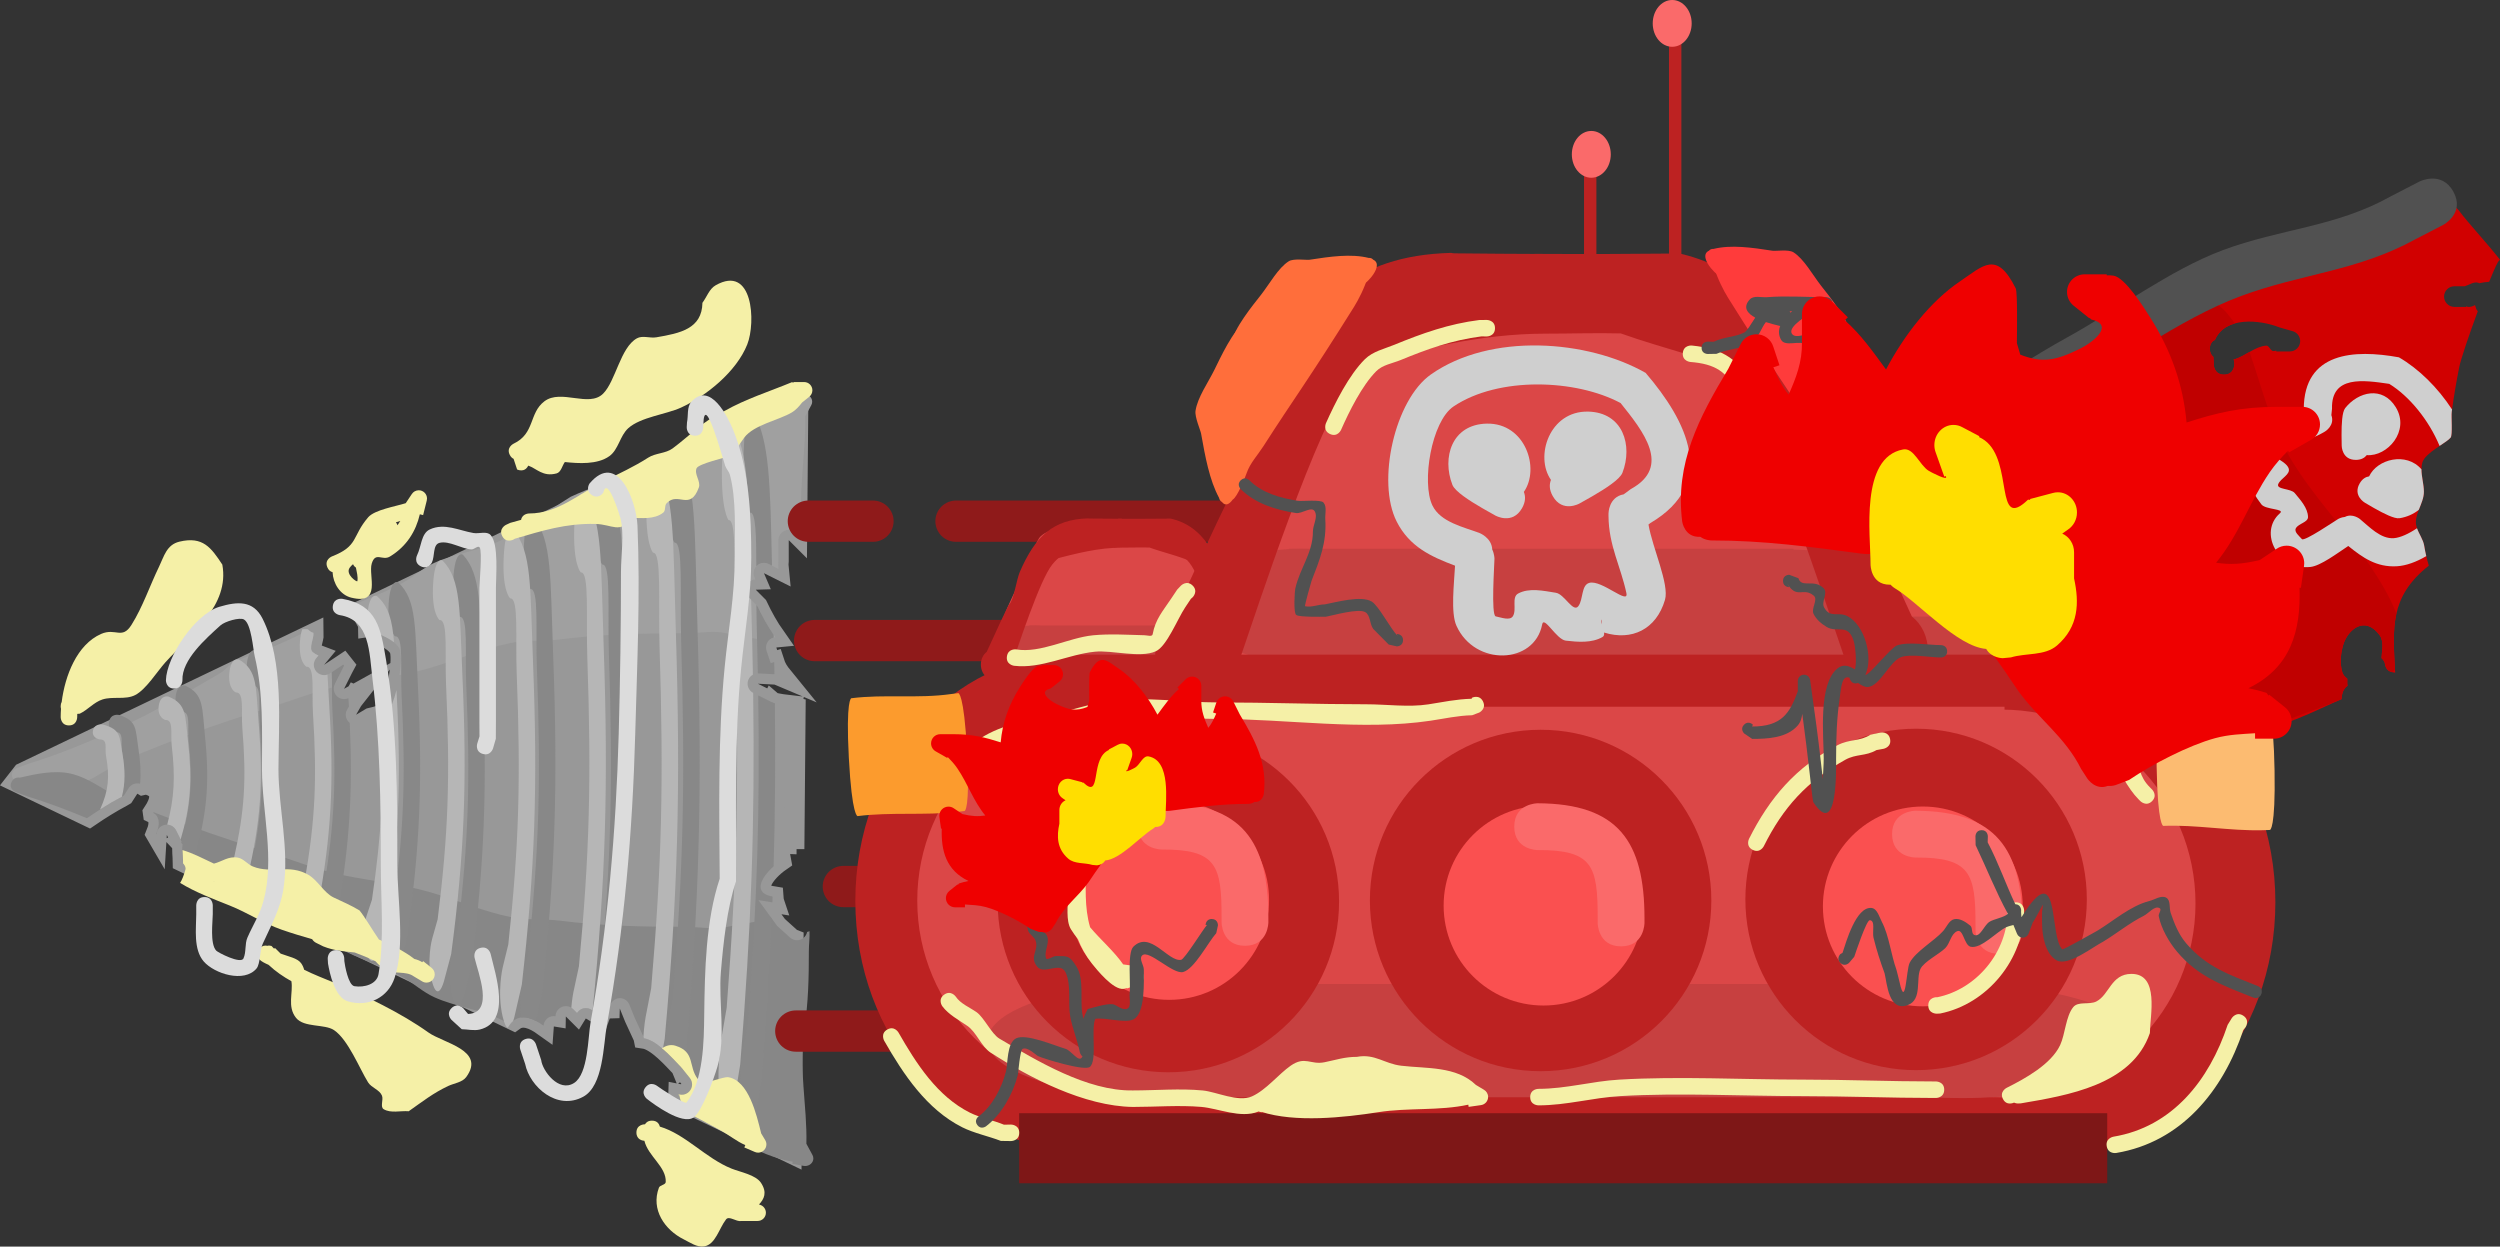 <svg version="1.1" xmlns="http://www.w3.org/2000/svg" xmlns:xlink="http://www.w3.org/1999/xlink" width="302.774" height="150.972" viewBox="0,0,302.774,150.972"><rect x="0" y="0" width="302.774" height="150.972" fill="#333333" stroke="none"/><g transform="translate(-49.365,-92.136)"><g data-paper-data="{&quot;isPaintingLayer&quot;:true}" fill-rule="nonzero" stroke-linejoin="miter" stroke-miterlimit="10" stroke-dasharray="" stroke-dashoffset="0" style="mix-blend-mode: normal"><path d="M52.113,185.758l35.219,-16.884c0.02,0.668 -0.609,1.833 -0.074,2.254c0.228,0.18 0.454,0.307 0.677,0.39l-0.274,0.329c-0.184,0.218 -0.295,0.499 -0.295,0.807c0,0.69 0.56,1.25 1.25,1.25c0.263,0 0.506,-0.081 0.708,-0.219l1.603,-1.069c0.038,0.048 0.076,0.097 0.115,0.146c-0.054,0.1 -0.105,0.201 -0.156,0.301l-0.957,1.913c-0.091,0.174 -0.143,0.372 -0.143,0.582c0,0.69 0.56,1.25 1.25,1.25c0.228,0 0.443,-0.061 0.627,-0.168l0.907,-0.504c-0.073,0.09 -0.142,0.179 -0.193,0.257l-0.006,-0.003l-0.957,1.675c-0.112,0.187 -0.176,0.406 -0.176,0.639c0,0.69 0.56,1.25 1.25,1.25c0.243,0 0.469,-0.069 0.661,-0.189l1.08,-0.648c0.921,-0.209 1.792,-0.476 2.095,-0.791c1.001,-1.041 2.076,-6.644 1.365,-7.74c-0.508,-0.783 -1.416,-1.209 -2.291,-1.607c-0.13,-0.552 -0.625,-0.963 -1.217,-0.963c-0.069,0 -0.136,0.006 -0.202,0.016c-0.004,-0.211 -0.06,-0.408 -0.156,-0.581c0.099,-0.179 0.156,-0.385 0.156,-0.605c0,-0.38 -0.169,-0.72 -0.437,-0.949l52.472,-25.155l-0.142,16.025l-0.098,-0.098c-0.226,-0.226 -0.539,-0.366 -0.884,-0.366c-0.69,0 -1.25,0.56 -1.25,1.25v2.5c-0.041,0.325 -0.031,0.652 0.003,0.981l-1.173,-0.586c-0.174,-0.091 -0.372,-0.143 -0.582,-0.143c-0.69,0 -1.25,0.56 -1.25,1.25c0,0.185 0.04,0.36 0.112,0.518l0.101,0.236c-0.672,0.021 -1.21,0.572 -1.21,1.249c0,0.345 0.14,0.657 0.366,0.883c0,0 0,0 0,0l0.997,0.998c0,0 0,0 0,0l0.093,0.093c0.62,1.315 1.34,2.605 2.169,3.781c-0.633,0.062 -1.128,0.595 -1.128,1.244c0,0.148 0.026,0.291 0.073,0.423l0.491,1.473l0.406,-0.135c0.219,0.693 0.549,1.2 1.018,1.776l-0.672,-0.284l-2.226,-0.117c-0.025,-0.001 -0.05,-0.002 -0.076,-0.002c-0.69,0 -1.25,0.56 -1.25,1.25c0,0.499 0.292,0.93 0.715,1.13l2.212,1.106l0.022,-0.043l0.119,0.103c0.737,0.167 1.485,0.283 2.238,0.364l-0.03,0.137l0.506,0.112l-0.141,15.874h-0.957v0.578l-1.028,-0.039c0.096,0.448 0.189,1.259 0.363,2.124c-2.004,1.381 -3.841,3.897 -0.92,4.343c0.008,0.116 0.019,0.237 0.033,0.362c0.014,0.125 0.042,0.245 0.081,0.361l-1.9,-0.3c0.746,1.024 1.491,2.048 2.237,3.072l-0.009,0.01l1.606,1.449c0.112,0.102 0.242,0.183 0.385,0.239l-0.23,25.891l-13.433,-6.44l-0.145,-0.602l-0.077,0.019l0.004,-0.122l0.105,0.021c0.087,0.019 0.178,0.029 0.27,0.029c0.69,0 1.25,-0.56 1.25,-1.25c0,-0.3 -0.105,-0.575 -0.281,-0.79l-0.977,-1.218l-0.015,0.012l-0.024,-0.059c-0.92,-0.937 -2.902,-3.288 -4.537,-3.527c-0.021,-0.102 -0.055,-0.199 -0.1,-0.29l-1.024,-2.218l-0.624,-1.546c-0.178,-0.473 -0.635,-0.809 -1.17,-0.809c-0.677,0 -1.229,0.538 -1.249,1.21c-0.525,0.016 -0.969,0.357 -1.138,0.828l-1.066,-0.64c-0.192,-0.12 -0.418,-0.189 -0.661,-0.189c-0.45,0 -0.845,0.238 -1.065,0.595l-0.471,-0.471c-0.226,-0.226 -0.539,-0.366 -0.884,-0.366c-0.682,0 -1.237,0.547 -1.25,1.226c-0.066,-0.011 -0.133,-0.016 -0.202,-0.016c-0.66,0 -1.2,0.511 -1.247,1.158c-1.202,-0.861 -2.532,-1.406 -3.574,-0.647l-40.086,-19.217c-0.008,-0.696 -0.121,-1.447 -0.034,-2.093l-0.205,-0.218l0.107,-0.053l-0.702,-1.405c-0.2,-0.423 -0.631,-0.715 -1.13,-0.715c-0.665,0 -1.208,0.519 -1.248,1.173c-0.013,-0.022 -0.026,-0.044 -0.04,-0.066c0.289,-0.705 0.452,-1.414 0.14,-2.043c-0.106,-0.213 -0.266,-0.364 -0.468,-0.461c-0.003,-0.03 -0.008,-0.059 -0.014,-0.089c0.868,-1.309 1.264,-2.707 -0.449,-3.306c-0.284,-0.099 -0.567,-0.098 -0.849,-0.032c-0.188,-0.113 -0.408,-0.178 -0.644,-0.178c-0.448,0 -0.841,0.236 -1.062,0.59l-0.572,0.888c-0.081,0.049 -0.161,0.095 -0.241,0.137c-1.302,0.687 -2.67,1.537 -3.96,2.419l-8.859,-4.247z" data-paper-data="{&quot;index&quot;:null}" fill="#989898" stroke="#989898" stroke-width="2.5" stroke-linecap="round"/><path d="M98.374,162.59c1.199,-0.7 2.241,-1.667 3.564,-2.275c2.584,-1.188 5.663,-1.485 8.158,-2.762c2.936,-1.503 5.582,-3.524 8.395,-5.256c4.717,-2.184 10.181,-3.394 14.644,-6.004c3.66,-2.141 7.741,-5.178 12.095,-5.91l-0.054,-0.249l1.34,-0.247c0.069,-0.014 0.142,-0.022 0.216,-0.022c0.551,0 0.997,0.412 0.997,0.921c0,0.155 -0.041,0.3 -0.114,0.428l-0.727,1.343c0.107,4.562 -0.971,9.389 -0.256,13.925c0.071,0.447 0.132,0.891 0.186,1.334l-0.119,-0.07l0.076,-0.076l-1,-1c-0.226,-0.226 -0.539,-0.366 -0.884,-0.366c-0.69,0 -1.25,0.56 -1.25,1.25v2.5c-0.041,0.325 -0.031,0.652 0.003,0.981l-1.173,-0.586c-0.174,-0.091 -0.372,-0.143 -0.582,-0.143c-0.69,0 -1.25,0.56 -1.25,1.25c0,0.185 0.04,0.36 0.112,0.518l0.101,0.236c-0.672,0.021 -1.21,0.572 -1.21,1.249c0,0.345 0.14,0.657 0.366,0.883c0,0 0,0 0,0l0.997,0.998c0,0 0,0 0,0l0.093,0.093c0.62,1.315 1.34,2.605 2.169,3.781c-0.392,0.038 -0.732,0.258 -0.933,0.574c-0.087,-0.035 -0.179,-0.068 -0.278,-0.099c-1.525,-0.474 -3.29,-0.626 -4.801,-0.98c-1.4,-0.328 -3.495,0.025 -4.939,0.025c-5.182,0 -10.086,0.101 -15.204,0.747c-1.908,0.238 -3.94,0.033 -5.813,0.408c-3.458,0.694 -6.645,2.118 -9.975,3.076c-1.161,0.334 -2.361,0.596 -3.577,0.824c0.222,-1.459 0.256,-2.82 -0.058,-3.303c-0.508,-0.783 -1.416,-1.209 -2.291,-1.607c-0.13,-0.552 -0.625,-0.963 -1.217,-0.963c-0.069,0 -0.136,0.006 -0.202,0.016c-0.004,-0.211 -0.06,-0.408 -0.156,-0.581c0.099,-0.179 0.156,-0.385 0.156,-0.605c0,-0.686 -0.552,-1.243 -1.236,-1.25c-0.034,-0.136 -0.074,-0.267 -0.124,-0.393c1.964,-0.85 4.004,-1.593 5.754,-2.614z" data-paper-data="{&quot;index&quot;:null}" fill="#a0a0a0" stroke="none" stroke-width="0.5" stroke-linecap="butt"/><path d="M51.444,185.142l1.387,-0.512c3.864,-1.189 7.673,-2.79 11.32,-4.48c4.063,-1.862 7.973,-4.236 11.864,-6.476c0.781,-0.449 1.272,-1.323 2.137,-1.612c2.731,-0.912 5.809,-2.142 8.598,-3.62c0.155,0.16 0.353,0.279 0.575,0.338c0.092,0.647 -0.627,1.906 -0.066,2.348c0.228,0.18 0.454,0.307 0.677,0.39l-0.274,0.329c-0.184,0.218 -0.295,0.499 -0.295,0.807c0,0.69 0.56,1.25 1.25,1.25c0.263,0 0.506,-0.081 0.708,-0.219l1.603,-1.069c0.038,0.048 0.076,0.097 0.115,0.146c-0.054,0.1 -0.105,0.201 -0.156,0.301l-0.957,1.913c-0.06,0.114 -0.103,0.239 -0.126,0.371c-2.817,0.705 -5.599,1.816 -8.349,2.663c-5.697,1.754 -11.247,3.757 -16.702,6.056c-2.266,0.955 -4.235,2.762 -6.725,3.329c-1.942,0.442 -4.199,-0.048 -6.099,-0.486c-0.302,0.037 -0.793,-0.003 -1.039,-0.57c-0.37,-0.855 0.555,-1.197 0.555,-1.197z" data-paper-data="{&quot;index&quot;:null}" fill="#a0a0a0" stroke="none" stroke-width="0.5" stroke-linecap="butt"/><path d="M81.4,195.208c3.125,0.96 6.29,2.259 9.501,2.921c3.428,0.707 7.087,1.065 10.427,2.024c3.34,0.959 6.537,2.383 10.005,3.076c1.879,0.376 3.917,0.17 5.831,0.408c5.133,0.646 10.052,0.747 15.249,0.747c1.448,0 3.55,0.353 4.954,0.025c1.516,-0.354 3.286,-0.505 4.815,-0.98c0.203,-0.063 0.379,-0.136 0.539,-0.212c0.244,0.335 0.488,0.67 0.732,1.006l-0.009,0.01l1.606,1.449c0.222,0.202 0.517,0.325 0.841,0.325c0.606,0 1.111,-0.431 1.226,-1.003c0.1,-0.02 0.196,-0.052 0.286,-0.095c0.045,0.735 -0.078,1.572 -0.078,2.406c0,3.242 -0.055,6.255 -0.555,9.421c-0.717,4.536 0.365,9.363 0.257,13.925l0.729,1.343c0.073,0.128 0.115,0.274 0.115,0.428c0,0.509 -0.448,0.921 -1,0.921c-0.074,0 -0.147,-0.007 -0.216,-0.022l-1.344,-0.247l0.054,-0.249c-4.368,-0.732 -8.46,-3.769 -12.131,-5.91c-0.409,-0.238 -0.826,-0.465 -1.251,-0.682l-0.355,-1.473l-0.077,0.019l0.004,-0.122l0.105,0.021c0.087,0.019 0.178,0.029 0.27,0.029c0.69,0 1.25,-0.56 1.25,-1.25c0,-0.3 -0.105,-0.575 -0.281,-0.79l-0.977,-1.218l-0.015,0.012l-0.024,-0.059c-0.92,-0.937 -2.902,-3.288 -4.537,-3.527c-0.021,-0.102 -0.055,-0.199 -0.1,-0.29l-1.024,-2.218l-0.624,-1.546c-0.178,-0.473 -0.635,-0.809 -1.17,-0.809c-0.677,0 -1.229,0.538 -1.249,1.21c-0.525,0.016 -0.969,0.357 -1.138,0.828l-1.066,-0.64c-0.192,-0.12 -0.418,-0.189 -0.661,-0.189c-0.45,0 -0.845,0.238 -1.065,0.595l-0.471,-0.471c-0.226,-0.226 -0.539,-0.366 -0.884,-0.366c-0.682,0 -1.237,0.547 -1.25,1.226c-0.066,-0.011 -0.133,-0.016 -0.202,-0.016c-0.66,0 -1.2,0.511 -1.247,1.158c-1.402,-1.004 -2.976,-1.578 -4.067,-0.157c-0.331,-0.185 -0.665,-0.364 -1.003,-0.537c-2.502,-1.277 -5.591,-1.574 -8.182,-2.762c-1.327,-0.608 -2.372,-1.575 -3.575,-2.275c-2.513,-1.462 -5.621,-2.353 -8.249,-3.805c-3.477,-2.405 -8.112,-4.362 -12.033,-5.668c-0.868,-0.289 -1.361,-1.163 -2.144,-1.612c-1.372,-0.788 -2.747,-1.592 -4.13,-2.385c-0.043,-0.16 -0.147,-0.31 -0.279,-0.454c0.017,-0.753 -0.129,-1.591 -0.033,-2.302l-0.205,-0.218l0.107,-0.053l-0.702,-1.405c-0.2,-0.423 -0.631,-0.715 -1.13,-0.715c-0.665,0 -1.208,0.519 -1.248,1.173c-0.013,-0.022 -0.026,-0.044 -0.04,-0.066c0.289,-0.705 0.452,-1.414 0.14,-2.043c-0.106,-0.213 -0.266,-0.364 -0.468,-0.461c-0.003,-0.03 -0.008,-0.059 -0.014,-0.089c0.005,-0.008 0.01,-0.016 0.016,-0.024c4.405,1.744 8.877,3.304 13.443,4.706z" fill="#878787" stroke="none" stroke-width="0.5" stroke-linecap="butt"/><path d="M50.744,186.88c0.247,-0.568 0.739,-0.608 1.042,-0.57c1.906,-0.438 4.17,-0.929 6.118,-0.486c2.198,0.499 3.991,1.959 5.939,2.953c-1.309,0.709 -2.674,1.571 -3.95,2.456c-2.361,-0.99 -4.769,-1.898 -7.199,-2.643l-1.391,-0.512c0,0 -0.928,-0.342 -0.557,-1.197z" fill="#878787" stroke="none" stroke-width="0.5" stroke-linecap="butt"/><path d="M64.143,183.079c-0.168,-1.073 0.274,-2.307 -0.789,-2.277c0,0 -0.981,-0.208 -0.784,-1.25c0.196,-1.041 1.177,-0.833 1.177,-0.833c2.256,0.685 2.01,1.728 2.37,4.012c0.254,1.616 0.334,2.999 0.22,4.325c-0.107,-0.03 -0.22,-0.046 -0.337,-0.046c-0.448,0 -0.841,0.236 -1.062,0.59l-0.572,0.888c-0.081,0.049 -0.161,0.095 -0.241,0.137c-0.024,0.013 -0.047,0.025 -0.071,0.038c0.44,-1.761 0.435,-3.382 0.091,-5.583z" fill="#888888" stroke="none" stroke-width="0.5" stroke-linecap="butt"/><path d="M72.216,181.818c-0.168,-1.633 0.274,-3.512 -0.789,-3.466c0,0 -0.981,-0.317 -0.784,-1.902c0.196,-1.585 1.177,-1.268 1.177,-1.268c2.256,1.043 2.01,2.631 2.37,6.107c0.597,5.776 0.233,9.601 -1.353,14.916l-0.9,1.49c0,0 -0.109,0.177 -0.285,0.322c0.056,-0.168 0.111,-0.349 0.163,-0.544c0.076,-0.285 -0.065,-0.532 -0.279,-0.767c0.017,-0.753 -0.129,-1.591 -0.033,-2.302l-0.205,-0.218l0.107,-0.053l-0.093,-0.185c1.197,-4.364 1.396,-7.348 0.905,-12.128z" fill="#888888" stroke="none" stroke-width="0.5" stroke-linecap="butt"/><path d="M79.136,201.443c-0.707,-1.551 0,-3.103 0,-3.103l0.679,-1.443c1.296,-6.222 1.522,-10.319 1.016,-17.001c-0.168,-2.217 0.274,-4.766 -0.789,-4.705c0,0 -0.981,-0.43 -0.784,-2.582c0.196,-2.151 1.177,-1.721 1.177,-1.721c2.256,1.416 2.01,3.57 2.37,8.288c0.597,7.839 0.233,13.03 -1.353,20.244l-0.9,2.022c0,0 -0.707,1.551 -1.414,0z" fill="#888888" stroke="none" stroke-width="0.5" stroke-linecap="butt"/><path d="M87.92,205.391c-0.707,-1.97 0,-3.94 0,-3.94l0.679,-1.832c1.296,-7.9 1.522,-13.102 1.016,-21.587c-0.095,-1.584 0.004,-3.303 -0.081,-4.488l1.393,-0.929c0.038,0.048 0.076,0.097 0.115,0.146c-0.054,0.1 -0.105,0.201 -0.156,0.301l-0.957,1.913c-0.091,0.174 -0.143,0.372 -0.143,0.582c0,0.69 0.56,1.25 1.25,1.25c0.188,0 0.367,-0.042 0.527,-0.116c0.008,0.141 0.016,0.283 0.025,0.428c0.012,0.195 0.023,0.388 0.034,0.58l-0.208,0.365c-0.112,0.187 -0.176,0.406 -0.176,0.639c0,0.403 0.19,0.761 0.486,0.989c0.387,8.57 -0.044,14.784 -1.489,23.132l-0.9,2.567c0,0 -0.707,1.97 -1.414,0z" fill="#888888" stroke="none" stroke-width="0.5" stroke-linecap="butt"/><path d="M96.309,208.979c-0.707,-2.351 0,-4.702 0,-4.702l0.679,-2.187c1.296,-9.428 1.522,-15.636 1.016,-25.762c-0.168,-3.359 0.274,-7.222 -0.789,-7.129c0,0 -0.981,-0.652 -0.784,-3.912c0.196,-3.26 1.177,-2.608 1.177,-2.608c2.256,2.146 2.01,5.41 2.37,12.559c0.597,11.879 0.233,19.745 -1.353,30.677l-0.9,3.064c0,0 -0.707,2.351 -1.414,0z" fill="#888888" stroke="none" stroke-width="0.5" stroke-linecap="butt"/><path d="M104.136,212.769c-0.707,-2.714 0,-5.428 0,-5.428l0.679,-2.524c1.296,-10.885 1.522,-18.051 1.016,-29.741c-0.168,-3.878 0.274,-8.338 -0.789,-8.23c0,0 -0.981,-0.753 -0.784,-4.516c0.196,-3.764 1.177,-3.011 1.177,-3.011c2.256,2.477 2.01,6.246 2.37,14.499c0.597,13.714 0.233,22.795 -1.353,35.415l-0.9,3.537c0,0 -0.707,2.714 -1.414,0z" fill="#888888" stroke="none" stroke-width="0.5" stroke-linecap="butt"/><path d="M112.69,210.262l0.679,-2.916c1.296,-12.574 1.522,-20.853 1.016,-34.358c-0.168,-4.479 0.274,-9.632 -0.789,-9.508c0,0 -0.981,-0.87 -0.784,-5.217c0.196,-4.348 1.177,-3.478 1.177,-3.478c2.256,2.862 2.01,7.215 2.37,16.75c0.597,15.843 0.233,26.333 -1.353,40.913l-0.735,3.337c-0.605,-0.311 -1.214,-0.488 -1.782,-0.416c-0.34,-2.702 0.202,-5.105 0.202,-5.105z" fill="#888888" stroke="none" stroke-width="0.5" stroke-linecap="butt"/><path d="M121.413,213.602l0.679,-3.309c1.296,-14.269 1.522,-23.663 1.016,-38.988c-0.168,-5.083 0.274,-10.93 -0.789,-10.789c0,0 -0.981,-0.987 -0.784,-5.92c0.196,-4.934 1.177,-3.947 1.177,-3.947c2.256,3.247 2.01,8.187 2.37,19.007c0.561,16.878 0.274,28.403 -1.076,43.441c-0.47,0.169 -0.81,0.612 -0.826,1.137c-0.525,0.016 -0.969,0.357 -1.138,0.828l-0.778,-0.467c0.076,-0.622 0.15,-0.993 0.15,-0.993z" fill="#888888" stroke="none" stroke-width="0.5" stroke-linecap="butt"/><path d="M130.164,216.56l0.679,-3.659c1.296,-15.777 1.522,-26.165 1.016,-43.11c-0.168,-5.621 0.274,-12.086 -0.789,-11.929c0,0 -0.981,-1.091 -0.784,-6.546c0.196,-5.455 1.177,-4.364 1.177,-4.364c2.256,3.591 2.01,9.053 2.37,21.016c0.597,19.878 0.233,33.041 -1.353,51.335l-0.411,2.341l-0.145,-0.181l-0.015,0.012l-0.024,-0.059c-0.461,-0.469 -1.187,-1.293 -2.003,-2.028c0.078,-1.677 0.285,-2.826 0.285,-2.826z" fill="#888888" stroke="none" stroke-width="0.5" stroke-linecap="butt"/><path d="M139.309,228.418c-0.707,-4.385 0,-8.769 0,-8.769l0.679,-4.078c1.081,-14.675 1.418,-25.166 1.205,-39.213l1.637,0.819l0.022,-0.043l0.119,0.103c0.079,0.018 0.159,0.035 0.238,0.052c0.08,7.024 0.033,13.42 -0.152,19.775c-1.565,1.39 -2.526,3.251 -0.122,3.654c-0.009,0.234 -0.018,0.467 -0.027,0.701l-1.692,-0.267c0.537,0.738 1.074,1.475 1.611,2.213c-0.267,6.131 -0.665,12.405 -1.204,19.34l-0.9,5.714c0,0 -0.707,4.385 -1.414,0z" fill="#888888" stroke="none" stroke-width="0.5" stroke-linecap="butt"/><path d="M140.215,154.224c0,0 -0.981,-1.216 -0.784,-7.297c0.196,-6.081 1.177,-4.864 1.177,-4.864c1.963,3.482 2.032,8.542 2.253,18.579l-0.39,-0.195c-0.174,-0.091 -0.372,-0.143 -0.582,-0.143c-0.368,0 -0.7,0.159 -0.928,0.413c-0.003,-3.724 -0.069,-6.604 -0.746,-6.493z" fill="#888888" stroke="none" stroke-width="0.5" stroke-linecap="butt"/><path d="M141.003,167.521c-0.019,-0.699 -0.03,-1.409 -0.036,-2.12l0.037,0.038c0,0 0,0 0,0l0.093,0.093c0.569,1.207 1.222,2.393 1.967,3.489c0.003,0.109 0.005,0.218 0.007,0.327c-0.537,0.14 -0.933,0.629 -0.933,1.209c0,0.148 0.026,0.291 0.073,0.423l0.491,1.473l0.406,-0.135c0.009,0.027 0.017,0.053 0.026,0.08c0.009,0.469 0.017,0.935 0.025,1.397l-1.931,-0.102c-0.025,-0.001 -0.05,-0.002 -0.076,-0.002c-0.002,0 -0.004,0 -0.006,0c-0.038,-1.975 -0.086,-4.026 -0.144,-6.17z" fill="#888888" stroke="none" stroke-width="0.5" stroke-linecap="butt"/><path d="M62.202,183.66c-0.168,-0.93 0.274,-2 -0.789,-1.974c0,0 -0.981,-0.181 -0.784,-1.084c0.196,-0.903 1.177,-0.722 1.177,-0.722c2.256,0.594 2.01,1.498 2.37,3.478c0.367,2.024 0.371,3.627 -0.05,5.266c-0,0 -0.001,0 -0.001,0.001c-0.865,0.457 -1.76,0.986 -2.642,1.548c1.032,-2.276 1.184,-3.937 0.72,-6.512z" fill="#b6b6b6" stroke="none" stroke-width="0.5" stroke-linecap="butt"/><path d="M70.163,182.421c-0.168,-1.458 0.274,-3.136 -0.789,-3.095c0,0 -0.981,-0.283 -0.784,-1.699c0.196,-1.416 1.177,-1.132 1.177,-1.132c2.256,0.932 2.01,2.349 2.37,5.453c0.534,4.615 0.299,7.835 -0.893,11.862l-0.542,-1.084c-0.194,-0.41 -0.606,-0.698 -1.086,-0.715c0.875,-3.26 0.985,-5.79 0.547,-9.59z" fill="#b6b6b6" stroke="none" stroke-width="0.5" stroke-linecap="butt"/><path d="M77.021,200.291c-0.707,-1.435 0,-2.871 0,-2.871l0.679,-1.335c1.296,-5.757 1.522,-9.547 1.016,-15.731c-0.168,-2.051 0.274,-4.41 -0.789,-4.353c0,0 -0.981,-0.398 -0.784,-2.389c0.196,-1.991 1.177,-1.593 1.177,-1.593c2.256,1.31 2.01,3.303 2.37,7.669c0.597,7.253 0.233,12.056 -1.353,18.732l-0.9,1.871c0,0 -0.707,1.435 -1.414,0z" fill="#b6b6b6" stroke="none" stroke-width="0.5" stroke-linecap="butt"/><path d="M85.574,204.343c-0.707,-1.859 0,-3.718 0,-3.718l0.679,-1.729c1.296,-7.456 1.522,-12.366 1.016,-20.374c-0.168,-2.656 0.274,-5.712 -0.789,-5.638c0,0 -0.981,-0.516 -0.784,-3.094c0.051,-0.673 0.156,-1.135 0.283,-1.451c0.234,-0.007 0.469,-0.013 0.689,0.009c0.165,0.208 0.394,0.362 0.657,0.432c0.092,0.647 -0.627,1.906 -0.066,2.348c0.228,0.18 0.454,0.307 0.677,0.39l-0.274,0.329c-0.184,0.218 -0.295,0.499 -0.295,0.807c0,0.69 0.56,1.25 1.25,1.25c0.145,0 0.284,-0.025 0.413,-0.07c0.066,1.093 0.119,2.355 0.212,3.825c0.597,9.394 0.233,15.615 -1.353,24.261l-0.9,2.423c0,0 -0.707,1.859 -1.414,0z" fill="#b6b6b6" stroke="none" stroke-width="0.5" stroke-linecap="butt"/><path d="M93.733,207.527c-0.707,-2.193 0,-4.386 0,-4.386l0.679,-2.04c1.217,-8.258 1.49,-13.867 1.1,-22.342c0.369,-0.132 0.661,-0.277 0.812,-0.434c0.375,-0.39 0.76,-1.419 1.058,-2.612c0.006,0.113 0.012,0.227 0.018,0.342c0.597,11.08 0.233,18.417 -1.353,28.614l-0.9,2.857c0,0 -0.707,2.193 -1.414,0z" fill="#b6b6b6" stroke="none" stroke-width="0.5" stroke-linecap="butt"/><path d="M95.031,164.341c1.407,1.248 1.841,2.902 2.055,5.587c-0.488,-0.397 -1.095,-0.68 -1.687,-0.949c-0.13,-0.552 -0.625,-0.963 -1.217,-0.963c-0.069,0 -0.136,0.006 -0.202,0.016c-0.004,-0.207 -0.058,-0.402 -0.151,-0.573c0,-0.005 0,-0.011 0,-0.017c0.096,-0.177 0.151,-0.381 0.151,-0.597c0,-0.168 -0.033,-0.329 -0.093,-0.475c0.253,-2.583 1.144,-2.03 1.144,-2.03z" fill="#b6b6b6" stroke="none" stroke-width="0.5" stroke-linecap="butt"/><path d="M101.694,211.046c-0.707,-2.589 0,-5.179 0,-5.179l0.679,-2.409c1.296,-10.385 1.522,-17.223 1.016,-28.376c-0.168,-3.7 0.274,-7.955 -0.789,-7.852c0,0 -0.981,-0.718 -0.784,-4.309c0.196,-3.591 1.177,-2.873 1.177,-2.873c2.256,2.363 2.01,5.959 2.37,13.834c0.597,13.084 0.233,21.748 -1.353,33.79l-0.9,3.374c0,0 -0.707,2.589 -1.414,0z" fill="#b6b6b6" stroke="none" stroke-width="0.5" stroke-linecap="butt"/><path d="M110.247,215.288c-0.707,-2.995 0,-5.99 0,-5.99l0.679,-2.786c1.296,-12.012 1.522,-19.921 1.016,-32.822c-0.168,-4.279 0.274,-9.202 -0.789,-9.083c0,0 -0.981,-0.831 -0.784,-4.984c0.196,-4.154 1.177,-3.323 1.177,-3.323c2.256,2.734 2.01,6.893 2.37,16.001c0.597,15.134 0.233,25.156 -1.353,39.084l-0.9,3.903c0,0 -0.057,0.24 -0.154,0.516c-0.232,0.195 -0.448,0.459 -0.644,0.805c-0.193,-0.064 -0.404,-0.424 -0.616,-1.32z" fill="#b6b6b6" stroke="none" stroke-width="0.5" stroke-linecap="butt"/><path d="M118.8,212.342l0.679,-3.172c1.296,-13.675 1.522,-22.679 1.016,-37.367c-0.168,-4.872 0.274,-10.476 -0.789,-10.34c0,0 -0.981,-0.946 -0.784,-5.674c0.196,-4.729 1.177,-3.783 1.177,-3.783c2.256,3.112 2.01,7.847 2.37,18.216c0.595,17.157 0.236,28.542 -1.333,44.294l-0.159,-0.095c-0.192,-0.12 -0.418,-0.189 -0.661,-0.189c-0.45,0 -0.845,0.238 -1.065,0.595l-0.471,-0.471c-0.067,-0.067 -0.141,-0.126 -0.222,-0.177c0.093,-1.114 0.243,-1.838 0.243,-1.838z" fill="#b6b6b6" stroke="none" stroke-width="0.5" stroke-linecap="butt"/><path d="M127.55,215.338l0.679,-3.507c1.296,-15.122 1.522,-25.078 1.016,-41.319c-0.168,-5.387 0.274,-11.584 -0.789,-11.434c0,0 -0.981,-1.046 -0.784,-6.274c0.196,-5.229 1.177,-4.183 1.177,-4.183c2.256,3.441 2.01,8.677 2.37,20.143c0.597,19.052 0.233,31.667 -1.353,49.201l-0.222,1.213c-0.75,-0.645 -1.559,-1.183 -2.297,-1.291c-0.014,-0.069 -0.035,-0.136 -0.06,-0.2c0.089,-1.41 0.265,-2.349 0.265,-2.349z" fill="#b6b6b6" stroke="none" stroke-width="0.5" stroke-linecap="butt"/><path d="M136.695,226.556c-0.707,-4.221 0,-8.442 0,-8.442l0.679,-3.926c1.296,-16.929 1.522,-28.076 1.016,-46.258c-0.168,-6.031 0.274,-12.969 -0.789,-12.801c0,0 -0.981,-1.171 -0.784,-7.025c0.196,-5.854 1.177,-4.683 1.177,-4.683c2.04,3.484 2.034,8.61 2.28,19.05c-0.377,0.215 -0.632,0.621 -0.632,1.087c0,0.345 0.14,0.657 0.366,0.883c0,0 0,0 0,0l0.323,0.323c0.01,0.396 0.021,0.798 0.033,1.208c0.077,2.735 0.137,5.352 0.182,7.877c-0.383,0.214 -0.641,0.623 -0.641,1.092c0,0.484 0.275,0.903 0.676,1.111c0.226,16.088 -0.247,28.63 -1.569,45.003l-0.9,5.501c0,0 -0.707,4.221 -1.414,0z" fill="#b6b6b6" stroke="none" stroke-width="0.5" stroke-linecap="butt"/><path d="M87.171,205.882c-1.224,-0.354 -2.462,-0.72 -3.718,-1.16c-2.166,-0.758 -4.121,-2.057 -6.247,-2.907c-2.066,-0.826 -4.197,-1.621 -6.028,-2.752c0.233,-0.368 0.447,-0.889 0.636,-1.592c0.076,-0.285 -0.065,-0.532 -0.279,-0.767c0.012,-0.523 -0.055,-1.088 -0.065,-1.623c0.006,0.005 0.013,0.01 0.019,0.015c1.304,0.387 2.506,1.044 3.788,1.631c0.97,-0.241 1.74,-0.919 2.879,-0.729c0.698,0.117 1.176,0.808 1.831,1.076c2.295,0.937 4.388,-0.366 6.755,1.03c1.138,0.671 1.859,2.17 3.025,2.723c1.056,0.501 2.137,0.963 3.137,1.569c0.595,0.715 1.478,2.253 2.357,3.528c1.557,0.635 3.046,1.401 4.289,2.351c0.32,0.077 0.642,0.196 0.958,0.393l0.105,-0.132l1.02,0.816c0.233,0.183 0.383,0.467 0.383,0.787c0,0.552 -0.448,1 -1,1c-0.194,0 -0.375,-0.055 -0.529,-0.151l-1.013,-0.608l0.005,-0.009l-0.026,-0.004c-0.943,-0.678 -2.378,-0.213 -3.398,-0.768c-0.405,-0.221 -0.809,-0.589 -1.206,-1.041c-0.836,-0.406 -1.675,-0.754 -2.518,-1.066c-1.262,-0.144 -2.468,-0.202 -3.813,-0.74l-0.898,-0.445c0,0 -0.284,-0.142 -0.452,-0.425zM75.211,198.875c0.061,0.035 0.121,0.07 0.181,0.104c-0.039,-0.026 -0.079,-0.053 -0.118,-0.079c-0.021,-0.008 -0.042,-0.017 -0.063,-0.025z" fill="#f5f0a7" stroke="none" stroke-width="0.5" stroke-linecap="butt"/><path d="M110.183,157.049c-0.447,-0.894 0.447,-1.342 0.447,-1.342l0.538,-0.25c0.445,-0.124 0.879,-0.245 1.306,-0.362c0.138,-0.774 0.981,-0.774 0.981,-0.774c3.475,0 6.003,-2.377 9.021,-3.895c1.925,-0.969 3.653,-1.749 5.394,-2.866c0.886,-0.569 2.109,-0.489 2.954,-1.117c2.243,-1.666 3.682,-3.349 6.316,-4.548c2.523,-1.441 5.44,-2.357 8.131,-3.47l0.201,0.054v-0.074h1.281c0.552,0 1,0.448 1,1c0,0.319 -0.15,0.604 -0.383,0.787l-0.869,0.695c-0.363,0.48 -0.767,0.916 -1.224,1.191c-1.567,0.946 -4.59,1.486 -5.78,3.057c-0.611,0.807 -1.089,1.83 -1.987,2.297c-0.184,0.095 -3.529,0.862 -3.78,1.41c-0.327,0.714 0.542,1.605 0.269,2.341c-1.083,2.918 -2.497,0.422 -3.907,1.905c-0.274,0.288 -0.082,0.88 -0.394,1.126c-1.114,0.88 -2.661,0.643 -3.949,0.638c-1.203,2.009 -2.227,0.785 -4.271,0.737c-3.609,-0.084 -6.447,0.824 -9.76,1.791l-0.193,0.116c0,0 -0.894,0.447 -1.342,-0.447z" fill="#f5f0a7" stroke="none" stroke-width="0.5" stroke-linecap="butt"/><path d="M131.163,218.781c2.451,0.753 1.525,2.525 2.729,4.059c0.697,0.888 2.97,-0.369 3.695,-0.241c2.445,0.431 3.404,4.513 3.962,6.8l0.483,0.805c0.096,0.153 0.151,0.335 0.151,0.529c0,0.552 -0.448,1 -1,1c-0.148,0 -0.288,-0.032 -0.414,-0.09l-1.26,-0.54l0.123,-0.287c-1.108,-0.469 -1.793,-1.133 -3.307,-1.944c-1.36,-0.728 -2.786,-1.52 -4.254,-2.267l-0.442,-1.833l-0.077,0.019l0.004,-0.122l0.105,0.021c0.087,0.019 0.178,0.029 0.27,0.029c0.69,0 1.25,-0.56 1.25,-1.25c0,-0.3 -0.105,-0.575 -0.281,-0.79l-0.977,-1.218l-0.015,0.012l-0.024,-0.059c-0.526,-0.535 -1.398,-1.532 -2.354,-2.333c0.493,-0.295 1.022,-0.489 1.634,-0.301z" fill="#f5f0a7" stroke="none" stroke-width="0.5" stroke-linecap="butt"/><g data-paper-data="{&quot;index&quot;:null}" stroke="none" stroke-width="0.5" stroke-linecap="butt"><path d="M322.139,126.323c7.474,-3.121 13.954,-1.088 19.825,-7.233c0.035,-0.654 0.331,-1.377 1.189,-2.02c2.293,-1.72 4.013,0.573 4.013,0.573c1.221,1.628 3.349,3.865 4.974,5.955c-0.1,0.075 -0.185,0.165 -0.249,0.276c-0.233,0.404 -0.616,1.275 -1.067,2.388c-0.417,0.032 -0.828,0.089 -1.227,0.179c-0.036,-0.035 -0.064,-0.058 -0.085,-0.064c-0.546,-0.155 -1.098,0.259 -1.648,0.428h-1.249c-0.69,0 -1.25,0.56 -1.25,1.25c0,0.69 0.56,1.25 1.25,1.25h1.406v-0.067c0.056,0.022 0.114,0.041 0.173,0.055c0.312,0.074 0.614,-0.059 0.92,-0.204c0.103,0.259 0.137,0.597 0.339,0.729c-1.053,2.844 -2.06,5.81 -2.262,6.827c-0.354,1.783 -0.656,3.578 -0.897,5.379c-0.074,0.557 0.129,2.792 -0.136,3.115c-0.56,0.683 -3.099,1.834 -3.427,3.023c-0.311,1.128 0.182,2.335 0.195,3.505c0.013,1.249 -0.911,2.371 -0.973,3.619c-0.052,1.036 0.843,1.919 1.009,2.942c0.13,0.802 0.316,1.61 0.553,2.414c-4.799,3.81 -4.354,7.605 -4.075,12.959c-0.702,-0.073 -1.139,-0.282 -1.266,-1.211c0,0 -0.115,-0.307 -0.385,-0.548c0.051,-0.974 0.319,-2.04 -0.24,-2.791c-1.807,-2.427 -3.839,-0.636 -4.383,1.138c-0.329,1.074 -0.441,2.289 -0.124,3.366c0.095,0.321 0.325,0.566 0.602,0.777v0.606c0,0.088 0.009,0.175 0.027,0.258c-0.493,0.325 -0.684,0.913 -0.731,1.616c-2.597,1.091 -8.499,4.25 -10.549,3.317c-4.763,-2.168 -3.306,-12.714 -4.556,-16.558c-0.718,-2.207 -1.861,-3.754 -3.247,-5.005c0.551,-0.018 0.978,-0.091 1.198,-0.245c4.139,-2.895 -0.793,-5.263 -3.047,-5.653c-0.822,-0.142 -1.754,-0.247 -2.499,0.129c-0.595,0.3 -0.578,1.248 -1.086,1.679c-0.094,0.08 -0.193,0.155 -0.295,0.227c-1,-0.626 -2.01,-1.301 -2.991,-2.099c-2.632,-5.156 -3.01,-8.607 -3.01,-14.259l-0.705,-0.189c0,0 -1.59,-2.385 0.795,-3.975c0.792,-0.528 1.496,-0.618 2.083,-0.502c0.694,-1.579 2.621,-1.579 2.621,-1.579l0.105,0.086c5.254,-1.313 9.427,-3.791 14.383,-5.861zM320.091,135.619c1.291,-0.423 2.383,-1.514 3.737,-1.626c0.367,-0.03 0.52,0.692 0.886,0.659c0.112,-0.01 0.223,-0.025 0.334,-0.044v0.09h1.641c0.69,0 1.25,-0.56 1.25,-1.25c0,-0.581 -0.396,-1.069 -0.933,-1.21l-1.569,-0.448c-2.442,-0.959 -6.588,-1.335 -7.813,1.502c-0.312,0.156 -0.624,0.469 -0.624,1.093c0,0.49 0.192,0.788 0.426,0.969c0.025,0.304 0.049,0.608 0.043,0.906c0,0 0,1.25 1.25,1.25c1.25,0 1.25,-1.25 1.25,-1.25c-0.005,-0.189 -0.039,-0.409 -0.081,-0.64z" fill="#d10000"/><path d="" fill="#d10000"/><path d="M320.42,176.665c-0.26,-0.208 -0.527,-0.444 -0.801,-0.71c-1.739,-1.686 -0.632,-9.589 -2.059,-12.406c-0.943,-1.862 -2.258,-3.477 -3.734,-4.987c0.913,0.033 1.645,-0.022 1.959,-0.241c4.139,-2.895 -0.793,-5.263 -3.047,-5.653c-0.822,-0.142 -1.754,-0.247 -2.499,0.129c-0.541,0.273 -0.576,1.082 -0.96,1.55c-3.977,-3.595 -7.68,-7.375 -7.798,-13.537c-0.1,-5.199 10.474,-13.522 15.837,-12.005c1.192,0.337 1.926,1.465 2.713,2.499c-1.055,0.295 -1.943,0.909 -2.408,1.987c-0.312,0.156 -0.624,0.469 -0.624,1.093c0,0.49 0.192,0.788 0.426,0.969c0.025,0.304 0.049,0.608 0.043,0.906c0,0 0,1.25 1.25,1.25c1.25,0 1.25,-1.25 1.25,-1.25c-0.005,-0.189 -0.039,-0.409 -0.081,-0.64l0.203,-0.002c0.599,-0.196 1.156,-0.537 1.716,-0.856c1.468,4.224 2.534,8.697 4.747,12.54c2.841,4.932 6.929,8.95 10.062,13.674c0.922,1.39 2.17,3.385 2.975,5.479c-0.457,2.024 -0.309,4.227 -0.171,6.788c-0.096,0.102 -0.202,0.203 -0.318,0.306c-0.506,-0.113 -0.824,-0.389 -0.929,-1.159c0,0 -0.115,-0.307 -0.385,-0.548c0.051,-0.974 0.319,-2.04 -0.24,-2.791c-1.807,-2.427 -3.839,-0.636 -4.383,1.138c-0.329,1.074 -0.441,2.289 -0.124,3.366c0.095,0.321 0.325,0.566 0.602,0.777v0.606c0,0.088 0.009,0.175 0.027,0.258c-0.495,0.326 -0.685,0.918 -0.732,1.624c-3.354,1.373 -6.964,2.573 -8.523,3.292c0,0 -2.61,1.186 -3.796,-1.423c-0.368,-0.809 -0.371,-1.481 -0.2,-2.023z" fill="#c00000"/><path d="" fill="#c00000"/><path d="M346.499,115.367c1.434,2.629 -1.268,4.023 -1.268,4.023l-3.342,1.725c-7.008,3.861 -13.768,4.152 -21.115,6.87c-7.493,2.772 -15.341,8.672 -22.317,12.61c-6.974,3.938 -13.772,9.24 -20.956,12.677c-2.726,1.304 -5.831,1.902 -8.344,3.563c0,0 -2.545,1.651 -4.242,-0.825c-1.697,-2.476 0.848,-4.127 0.848,-4.127c2.764,-1.766 6.075,-2.55 9.05,-3.957c8.565,-4.052 16.6,-10.346 24.957,-14.953c5.943,-3.276 12.42,-8.15 18.737,-10.516c7.091,-2.655 13.733,-2.795 20.43,-6.555l3.427,-1.769c0,0 2.702,-1.395 4.136,1.234z" fill="#515151"/><path d="M331.714,142.412c0.466,1.263 -0.78,1.991 -0.78,1.991l-0.189,0.111c-2.216,1.276 -4.344,1.3 -6.587,2.042c-1.061,0.351 2.107,1.262 2.398,2.34c0.196,0.723 -0.974,1.166 -1.269,1.854c-0.3,0.698 1.514,0.515 1.995,1.103c0.696,0.852 1.572,1.783 1.606,2.883c0.021,0.673 -1.156,0.788 -1.474,1.382c-0.236,0.441 0.407,0.932 0.737,1.309c0.286,0.326 4.012,-2.216 4.397,-2.441c0,0 0.347,-0.203 0.804,-0.244c0.92,-0.48 1.818,0.251 1.818,0.251c1.106,0.902 2.51,2.447 4.12,2.32c0.777,-0.061 1.796,-0.527 2.798,-1.205c0.248,0.708 0.753,1.377 0.873,2.121c0.068,0.419 0.151,0.839 0.249,1.26c-1.201,0.705 -2.436,1.16 -3.554,1.226l0,-0c-2.48,0.146 -4.166,-1.06 -5.892,-2.455c-1.328,0.872 -3.349,2.409 -4.586,2.54c-3.899,0.413 -6.352,-4.182 -3.681,-6.514c0.628,-0.548 -1.759,-0.404 -2.26,-1.07c-0.644,-0.857 -1.334,-1.85 -1.341,-2.922c-0.001,-0.166 0.11,-0.256 0.27,-0.315c-1.866,-1.704 -2.068,-4.071 -0.223,-6.03c0.966,-1.025 4.477,-1.346 6.404,-2.075l0.027,-0.208c0.023,-6.897 6.089,-7.244 11.525,-6.254c2.373,1.373 4.695,3.639 6.434,6.315c-0.014,0.1 -0.027,0.199 -0.04,0.299c-0.074,0.557 0.129,2.792 -0.136,3.115c-0.222,0.27 -0.753,0.614 -1.335,1.004c-1.303,-3.144 -3.681,-6.041 -6.096,-7.52c-3.11,-0.454 -7.045,-1.053 -6.93,3.008zM323.213,149.62c0.126,-0.135 -0.07,0.024 -0.331,0.182c0.132,-0.041 0.25,-0.096 0.331,-0.182z" fill="#cfcfcf"/><path d="M336.289,149.828c0.964,-2.094 4.504,-3 6.338,-0.852c-0.002,0.884 0.288,1.799 0.297,2.692c0.008,0.765 -0.336,1.483 -0.617,2.21c-0.639,0.523 -1.463,0.883 -2.338,1.021c-0.611,0.097 -1.957,-0.593 -3.021,-1.196c-0.068,-0.032 -0.135,-0.069 -0.2,-0.114c-0.398,-0.229 -0.743,-0.436 -0.977,-0.57c0,0 -1.482,-0.854 -0.628,-2.336c0.329,-0.571 0.751,-0.795 1.145,-0.855z" fill="#cfcfcf"/><path d="M339.52,141.461c1.748,2.862 -1.021,5.999 -3.518,5.794c-0.246,0.314 -0.649,0.572 -1.307,0.578c-1.71,0.017 -1.727,-1.694 -1.727,-1.694c-0.002,-0.269 -0.013,-0.672 -0.017,-1.131c-0.007,-0.079 -0.007,-0.155 -0.001,-0.23c-0.003,-1.223 0.056,-2.734 0.44,-3.219c1.576,-1.988 4.524,-2.728 6.13,-0.099z" data-paper-data="{&quot;index&quot;:null}" fill="#cfcfcf"/></g><path d="M200.971,199.503h-49.469" fill="none" stroke="#8f1a1a" stroke-width="5" stroke-linecap="round"/><path d="M201.842,169.715h-53.816" fill="none" stroke="#8f1a1a" stroke-width="5" stroke-linecap="round"/><path d="M155.089,155.256h-7.823" fill="none" stroke="#8f1a1a" stroke-width="5" stroke-linecap="round"/><path d="M201.082,155.256h-35.936" fill="none" stroke="#8f1a1a" stroke-width="5" stroke-linecap="round"/><path d="M145.743,217.008h53.816" fill="none" stroke="#8f1a1a" stroke-width="5" stroke-linecap="round"/><path d="M290.953,164.773c1.791,-0.98 0.533,-2.535 -0.452,-3.769c-1.944,-1.043 -5.341,-1.183 -7.326,0.149c-0.972,0.652 -1.41,3.34 -0.925,4.345c0.353,0.73 1.379,0.948 2.051,1.199c0,0 0.545,0.204 0.57,0.725c0.098,0.208 0.098,0.41 0.098,0.41c0,0.224 -0.158,2.485 0.056,2.526c0.247,0.048 0.623,0.202 0.755,-0.012c0.177,-0.288 -0.072,-0.828 0.226,-0.99c0.486,-0.264 1.112,-0.12 1.658,-0.034c0.377,0.06 0.757,0.893 0.984,0.586c0.224,-0.303 0.119,-0.922 0.483,-1.021c0.542,-0.147 1.74,0.996 1.623,0.447c-0.247,-1.161 -0.776,-2.09 -0.784,-3.375v-0.11c0,0 0,-0.725 0.666,-0.843zM280.681,166.202c-0.891,-1.754 -0.082,-5.338 1.498,-6.45c2.624,-1.846 6.868,-1.522 9.417,-0.071c1.808,2.107 3.195,4.827 0.209,6.585l-0.083,0.064c0.172,1.021 0.923,2.626 0.723,3.304c-0.382,1.297 -1.46,1.81 -2.672,1.432c0.015,0.085 0.004,0.155 -0.068,0.197c-0.467,0.269 -1.073,0.221 -1.608,0.159c-0.416,-0.048 -0.959,-1.12 -1.037,-0.709c-0.334,1.75 -2.95,1.851 -3.759,0.055c-0.257,-0.57 -0.102,-1.836 -0.061,-2.633c-1.043,-0.395 -1.994,-0.821 -2.559,-1.934zM289.668,170.712c0.003,-0.153 0.022,-0.279 -0.005,-0.19c-0.017,0.057 -0.011,0.122 0.005,0.19z" fill="#cfcfcf" stroke="none" stroke-width="0.5" stroke-linecap="butt"/><path d="M286.258,164.902c0.074,0.186 0.084,0.426 -0.081,0.714c-0.426,0.746 -1.173,0.32 -1.173,0.32c-0.117,-0.067 -0.295,-0.165 -0.495,-0.279c-0.036,-0.017 -0.069,-0.036 -0.1,-0.058c-0.531,-0.309 -1.172,-0.717 -1.285,-1.007c-0.463,-1.188 -0.037,-2.654 1.511,-2.684c1.685,-0.033 2.343,1.964 1.622,2.995z" fill="#cfcfcf" stroke="none" stroke-width="0.5" stroke-linecap="butt"/><path d="M289.068,161.379c1.548,0.03 1.974,1.497 1.511,2.684c-0.113,0.29 -0.753,0.699 -1.285,1.007c-0.031,0.021 -0.064,0.041 -0.1,0.058c-0.2,0.115 -0.378,0.212 -0.495,0.279c0,0 -0.746,0.426 -1.173,-0.32c-0.164,-0.287 -0.155,-0.527 -0.081,-0.714c-0.722,-1.031 -0.063,-3.028 1.622,-2.995z" data-paper-data="{&quot;index&quot;:null}" fill="#cfcfcf" stroke="none" stroke-width="0.5" stroke-linecap="butt"/><g fill="#db4747" stroke="#000000" stroke-width="0" stroke-linecap="butt"><path d="M290.685,156.971c4.153,0.49 6.401,1.809 8.176,6.557c0.409,1.093 1.162,2.133 1.215,3.39c0.025,0.582 -0.051,1.075 -0.209,1.489c0.559,-0.083 1.062,-0.031 1.38,0.35c2.427,2.915 -2.032,3.923 -3.762,3.923c-9.689,0 -11.758,-0.471 -18.197,-0.611c-1.189,-0.026 -2.326,-0.489 -3.441,0.006c-0.478,0.212 -2.669,1.036 -3.258,0.474c-0.622,-0.076 -1.077,-0.54 -0.93,-1.665c-0.007,-0.065 -0.01,-0.131 -0.01,-0.199c0,-0.275 0.059,-0.537 0.164,-0.77c0.85,-3.68 2.56,-7.062 4.252,-10.382c0.251,-0.493 0.964,-3.001 1.561,-3.533c1.286,-1.146 3.297,-0.906 4.81,-1.21c1.346,-0.27 4.843,-1.131 6.064,0.143c0.516,0.538 0.781,1.242 0.755,1.869c0.504,0.056 0.984,0.115 1.429,0.168z"/><path d="M302.684,169.849c0.105,0.234 0.164,0.495 0.164,0.77c0,0.067 -0.004,0.133 -0.01,0.199c0.199,1.526 -0.707,1.835 -1.639,1.611c-0.729,-0.175 -1.474,-0.677 -1.715,-1.176c-1.86,-3.851 -2.426,-9.196 -5.175,-12.562c-0.268,-0.328 -1.98,-0.22 -2.089,-0.226c-1.848,-0.098 -2.955,-0.099 -5.354,-0.2c-1.92,-0.08 -2.044,-2.171 -0.868,-3.398c1.221,-1.274 4.718,-0.414 6.064,-0.143c1.513,0.304 3.524,0.064 4.81,1.21c0.598,0.533 1.31,3.04 1.561,3.533c1.693,3.32 3.402,6.702 4.253,10.382z" data-paper-data="{&quot;index&quot;:null}"/></g><g fill="#c74040" stroke="none" stroke-linecap="butt"><path d="M272.027,169.296c0,-1.371 2.103,-2.482 4.698,-2.482c2.595,0 4.698,1.111 4.698,2.482c0,1.371 -2.103,2.482 -4.698,2.482c-2.595,0 -4.698,-1.111 -4.698,-2.482z" stroke-width="NaN"/><path d="M293.602,169.333c0,-1.371 2.103,-2.482 4.698,-2.482c2.595,0 4.698,1.111 4.698,2.482c0,1.371 -2.103,2.482 -4.698,2.482c-2.595,0 -4.698,-1.111 -4.698,-2.482z" stroke-width="NaN"/><path d="M276.242,171.779v-4.965h22.128v4.965z" stroke-width="0"/></g><path d="M273.814,164.248c0.544,-0.501 0.876,-2.994 1.273,-3.913c1.884,-4.357 4.057,-6.375 8.252,-6.495c0.006,-0 0.011,-0 0.017,-0.001c0.051,0.012 0.104,0.019 0.158,0.02c0.004,0 0.008,0 0.012,0c1.312,0.015 2.625,0.024 3.938,0.028c0.946,1.166 0.926,1.915 -0.059,3.099c-0.59,0.708 -1.661,0.209 -2.496,0.227c-2.379,0.051 -4.286,0.223 -5.892,2.223c-1.532,1.908 -4.151,9.982 -4.943,12.279c-0.259,0.751 -2.262,2.845 -2.954,1.391c-0.445,-0.315 -0.743,-0.897 -0.743,-1.562c0,-0.647 0.282,-1.214 0.707,-1.535c0.977,-2.137 2.563,-5.607 2.731,-5.762z" fill="#bd2222" stroke="none" stroke-width="0.5" stroke-linecap="butt"/><path d="M303.563,169.787c0.425,0.321 0.707,0.888 0.707,1.535c0,0.665 -0.298,1.247 -0.743,1.562c-0.692,1.454 -2.695,-0.639 -2.954,-1.391c-0.792,-2.297 -3.411,-10.371 -4.943,-12.279c-1.606,-2 -3.513,-2.173 -5.892,-2.223c-0.834,-0.018 -1.906,0.482 -2.496,-0.227c-0.922,-1.107 -0.999,-1.834 -0.231,-2.877c2.11,0.008 4.22,0.002 6.33,-0.019c0.037,0.006 0.073,0.011 0.109,0.017c2.851,0.685 4.576,2.682 6.109,6.228c0.397,0.919 0.729,3.412 1.273,3.913c0.168,0.154 1.753,3.625 2.731,5.762z" data-paper-data="{&quot;index&quot;:null}" fill="#bd2222" stroke="none" stroke-width="0.5" stroke-linecap="butt"/><path d="M297.02,159.222c-0.153,0.367 -0.458,0.184 -0.458,0.184l-0.124,-0.076c-1.905,-0.922 -3.709,-1.265 -5.639,-1.958c-1.081,-0.029 -2.175,0.01 -3.289,0.01c-2.929,0 -5.558,0.707 -8.385,1.429c0,0 -0.334,0.085 -0.405,-0.317c-0.07,-0.402 0.264,-0.486 0.264,-0.486c0.264,-0.066 0.526,-0.132 0.787,-0.198c-0.084,-0.281 0.141,-0.461 0.141,-0.461c2.105,-1.675 5.056,-0.909 7.434,-1.147c2.996,-0.003 6.156,0.366 9.14,0.721l0.041,-0.002c0,0 0.342,0 0.342,0.41c0,0.41 -0.342,0.41 -0.342,0.41l-0.109,-0.002c-0.168,-0.02 -0.336,-0.041 -0.505,-0.061c0.055,0.084 0.089,0.208 0.036,0.381c-0.02,0.063 -0.044,0.111 -0.072,0.149c0.27,0.111 0.542,0.23 0.815,0.36l0.176,0.104c0,0 0.306,0.184 0.153,0.551zM281.358,157.42c0.537,-0.128 1.072,-0.248 1.608,-0.356c-0.558,0.053 -1.101,0.158 -1.608,0.356z" fill="#bd2222" stroke="none" stroke-width="0.5" stroke-linecap="butt"/><path d="M188.735,165.85c1.791,-0.98 0.533,-2.535 -0.452,-3.769c-1.944,-1.043 -5.341,-1.183 -7.326,0.149c-0.972,0.652 -1.41,3.34 -0.925,4.345c0.353,0.73 1.379,0.948 2.051,1.199c0,0 0.545,0.204 0.57,0.725c0.098,0.208 0.098,0.41 0.098,0.41c0,0.224 -0.158,2.485 0.056,2.526c0.247,0.048 0.623,0.202 0.755,-0.012c0.177,-0.288 -0.072,-0.828 0.226,-0.99c0.486,-0.264 1.112,-0.12 1.658,-0.034c0.377,0.06 0.757,0.893 0.984,0.586c0.224,-0.303 0.119,-0.922 0.482,-1.021c0.542,-0.147 1.74,0.996 1.623,0.447c-0.247,-1.161 -0.776,-2.09 -0.784,-3.375v-0.11c0,0 0,-0.725 0.666,-0.843zM178.464,167.278c-0.891,-1.754 -0.082,-5.338 1.498,-6.45c2.624,-1.846 6.868,-1.522 9.417,-0.071c1.808,2.107 3.195,4.827 0.209,6.585l-0.083,0.064c0.172,1.021 0.923,2.626 0.723,3.304c-0.382,1.297 -1.46,1.81 -2.672,1.432c0.015,0.085 0.004,0.155 -0.068,0.197c-0.467,0.269 -1.073,0.221 -1.608,0.159c-0.416,-0.048 -0.959,-1.12 -1.037,-0.709c-0.334,1.75 -2.95,1.851 -3.759,0.055c-0.257,-0.57 -0.102,-1.836 -0.061,-2.633c-1.043,-0.395 -1.994,-0.821 -2.559,-1.934zM187.45,171.788c0.003,-0.153 0.022,-0.279 -0.005,-0.19c-0.017,0.057 -0.011,0.122 0.005,0.19z" fill="#cfcfcf" stroke="none" stroke-width="0.5" stroke-linecap="butt"/><path d="M184.04,165.978c0.074,0.186 0.084,0.426 -0.081,0.714c-0.426,0.746 -1.173,0.32 -1.173,0.32c-0.117,-0.067 -0.295,-0.165 -0.495,-0.279c-0.036,-0.017 -0.069,-0.036 -0.1,-0.058c-0.531,-0.309 -1.172,-0.717 -1.285,-1.007c-0.463,-1.188 -0.037,-2.654 1.511,-2.684c1.685,-0.033 2.343,1.964 1.622,2.995z" fill="#cfcfcf" stroke="none" stroke-width="0.5" stroke-linecap="butt"/><path d="M186.851,162.456c1.548,0.03 1.974,1.497 1.511,2.684c-0.113,0.29 -0.753,0.699 -1.285,1.007c-0.031,0.021 -0.064,0.041 -0.1,0.058c-0.2,0.115 -0.378,0.212 -0.495,0.279c0,0 -0.746,0.426 -1.173,-0.32c-0.164,-0.287 -0.155,-0.527 -0.081,-0.714c-0.722,-1.031 -0.063,-3.028 1.622,-2.995z" data-paper-data="{&quot;index&quot;:null}" fill="#cfcfcf" stroke="none" stroke-width="0.5" stroke-linecap="butt"/><g fill="#db4747" stroke="#000000" stroke-width="0" stroke-linecap="butt"><path d="M188.467,158.048c4.153,0.49 6.401,1.809 8.176,6.556c0.409,1.093 1.162,2.133 1.215,3.39c0.025,0.582 -0.051,1.075 -0.209,1.489c0.559,-0.083 1.062,-0.031 1.38,0.35c2.427,2.915 -2.032,3.923 -3.762,3.923c-9.689,0 -11.758,-0.471 -18.197,-0.611c-1.189,-0.026 -2.326,-0.489 -3.441,0.006c-0.478,0.212 -2.669,1.036 -3.258,0.474c-0.622,-0.076 -1.077,-0.54 -0.93,-1.665c-0.007,-0.065 -0.01,-0.131 -0.01,-0.199c0,-0.275 0.059,-0.537 0.164,-0.77c0.85,-3.68 2.56,-7.062 4.253,-10.382c0.251,-0.493 0.964,-3.001 1.561,-3.533c1.286,-1.146 3.297,-0.906 4.81,-1.21c1.346,-0.27 4.843,-1.131 6.064,0.143c0.516,0.538 0.781,1.242 0.755,1.869c0.504,0.056 0.984,0.115 1.429,0.168z"/><path d="M200.467,170.925c0.105,0.234 0.164,0.495 0.164,0.77c0,0.067 -0.004,0.133 -0.01,0.199c0.199,1.526 -0.707,1.835 -1.639,1.611c-0.729,-0.175 -1.474,-0.677 -1.715,-1.176c-1.86,-3.851 -2.426,-9.196 -5.175,-12.562c-0.268,-0.328 -1.98,-0.22 -2.089,-0.226c-1.848,-0.098 -2.955,-0.099 -5.354,-0.2c-1.92,-0.08 -2.044,-2.171 -0.868,-3.398c1.221,-1.274 4.718,-0.414 6.064,-0.143c1.513,0.304 3.524,0.064 4.81,1.21c0.598,0.533 1.31,3.04 1.561,3.533c1.693,3.32 3.402,6.702 4.253,10.382z" data-paper-data="{&quot;index&quot;:null}"/></g><g fill="#c74040" stroke="none" stroke-linecap="butt"><path d="M169.81,170.372c0,-1.371 2.103,-2.482 4.698,-2.482c2.595,0 4.698,1.111 4.698,2.482c0,1.371 -2.103,2.482 -4.698,2.482c-2.595,0 -4.698,-1.111 -4.698,-2.482z" stroke-width="NaN"/><path d="M191.385,170.409c0,-1.371 2.103,-2.482 4.698,-2.482c2.595,0 4.698,1.111 4.698,2.482c0,1.371 -2.103,2.482 -4.698,2.482c-2.595,0 -4.698,-1.111 -4.698,-2.482z" stroke-width="NaN"/><path d="M174.025,172.855v-4.965h22.128v4.965z" stroke-width="0"/></g><path d="M171.596,165.325c0.544,-0.501 0.876,-2.994 1.273,-3.913c1.884,-4.357 4.057,-6.375 8.252,-6.495c0.006,-0 0.011,-0 0.017,-0.001c0.051,0.012 0.104,0.019 0.158,0.02c0.004,0 0.008,0 0.012,0c1.312,0.015 2.625,0.024 3.938,0.028c0.946,1.166 0.926,1.915 -0.059,3.099c-0.59,0.708 -1.661,0.209 -2.496,0.227c-2.379,0.051 -4.286,0.223 -5.893,2.223c-1.532,1.908 -4.151,9.982 -4.943,12.279c-0.259,0.751 -2.262,2.845 -2.954,1.391c-0.445,-0.315 -0.743,-0.897 -0.743,-1.562c0,-0.647 0.282,-1.214 0.707,-1.535c0.977,-2.137 2.563,-5.607 2.731,-5.762z" fill="#bd2222" stroke="none" stroke-width="0.5" stroke-linecap="butt"/><path d="M201.345,170.863c0.425,0.321 0.707,0.888 0.707,1.535c0,0.665 -0.298,1.247 -0.743,1.562c-0.692,1.454 -2.695,-0.639 -2.954,-1.391c-0.792,-2.297 -3.411,-10.371 -4.943,-12.279c-1.606,-2 -3.513,-2.173 -5.892,-2.223c-0.834,-0.018 -1.906,0.482 -2.496,-0.227c-0.922,-1.107 -0.999,-1.834 -0.231,-2.877c2.11,0.008 4.22,0.002 6.33,-0.019c0.037,0.006 0.073,0.011 0.109,0.017c2.851,0.685 4.576,2.682 6.109,6.228c0.397,0.919 0.729,3.412 1.273,3.913c0.168,0.154 1.753,3.625 2.731,5.762z" data-paper-data="{&quot;index&quot;:null}" fill="#bd2222" stroke="none" stroke-width="0.5" stroke-linecap="butt"/><path d="M194.803,160.299c-0.153,0.367 -0.458,0.184 -0.458,0.184l-0.124,-0.076c-1.905,-0.922 -3.709,-1.265 -5.639,-1.958c-1.081,-0.029 -2.175,0.01 -3.289,0.01c-2.929,0 -5.558,0.707 -8.385,1.429c0,0 -0.334,0.085 -0.405,-0.317c-0.07,-0.402 0.264,-0.486 0.264,-0.486c0.264,-0.066 0.526,-0.132 0.787,-0.198c-0.084,-0.281 0.141,-0.461 0.141,-0.461c2.105,-1.675 5.056,-0.909 7.434,-1.147c2.996,-0.003 6.156,0.366 9.14,0.721l0.041,-0.002c0,0 0.342,0 0.342,0.41c0,0.41 -0.342,0.41 -0.342,0.41l-0.109,-0.002c-0.168,-0.02 -0.336,-0.041 -0.505,-0.061c0.055,0.084 0.089,0.208 0.036,0.381c-0.02,0.063 -0.044,0.111 -0.072,0.149c0.27,0.111 0.542,0.23 0.815,0.36l0.176,0.104c0,0 0.306,0.184 0.153,0.551zM179.141,158.496c0.537,-0.128 1.072,-0.248 1.608,-0.356c-0.558,0.053 -1.101,0.158 -1.608,0.356z" fill="#bd2222" stroke="none" stroke-width="0.5" stroke-linecap="butt"/><path d="M246.085,152.96c4.946,-2.706 1.473,-7.002 -1.249,-10.409c-5.368,-2.88 -14.752,-3.267 -20.233,0.411c-2.685,1.802 -3.896,9.226 -2.555,12c0.975,2.018 3.81,2.619 5.665,3.312c0,0 1.504,0.564 1.574,2.002c0.271,0.575 0.271,1.134 0.271,1.134c0,0.618 -0.437,6.863 0.154,6.977c0.682,0.132 1.721,0.559 2.084,-0.033c0.489,-0.797 -0.198,-2.287 0.624,-2.733c1.341,-0.729 3.071,-0.332 4.579,-0.094c1.042,0.164 2.092,2.466 2.719,1.618c0.618,-0.836 0.329,-2.548 1.333,-2.819c1.496,-0.405 4.806,2.751 4.484,1.235c-0.682,-3.207 -2.143,-5.774 -2.166,-9.322v-0.304c0,0 0,-2.003 1.839,-2.329zM217.716,156.905c-2.461,-4.845 -0.228,-14.744 4.138,-17.814c7.248,-5.098 18.97,-4.204 26.01,-0.197c4.993,5.82 8.824,13.331 0.577,18.188l-0.23,0.178c0.476,2.819 2.55,7.252 1.998,9.127c-1.055,3.583 -4.033,4.999 -7.381,3.956c0.041,0.234 0.011,0.429 -0.189,0.544c-1.289,0.742 -2.963,0.611 -4.44,0.439c-1.149,-0.134 -2.648,-3.094 -2.865,-1.958c-0.923,4.834 -8.147,5.112 -10.383,0.151c-0.709,-1.574 -0.283,-5.072 -0.168,-7.273c-2.881,-1.092 -5.506,-2.267 -7.068,-5.341zM242.536,169.362c0.008,-0.423 0.061,-0.77 -0.013,-0.524c-0.047,0.157 -0.031,0.337 0.013,0.524z" fill="#cfcfcf" stroke="none" stroke-width="0.5" stroke-linecap="butt"/><path d="M233.118,153.316c0.204,0.515 0.231,1.177 -0.223,1.971c-1.178,2.061 -3.239,0.883 -3.239,0.883c-0.324,-0.186 -0.815,-0.455 -1.367,-0.772c-0.099,-0.047 -0.191,-0.101 -0.276,-0.159c-1.468,-0.852 -3.237,-1.982 -3.549,-2.782c-1.278,-3.28 -0.101,-7.331 4.174,-7.414c4.653,-0.09 6.472,5.424 4.479,8.273z" fill="#cfcfcf" stroke="none" stroke-width="0.5" stroke-linecap="butt"/><path d="M240.88,143.586c4.276,0.083 5.452,4.134 4.175,7.414c-0.312,0.8 -2.081,1.929 -3.549,2.782c-0.085,0.059 -0.177,0.113 -0.276,0.159c-0.553,0.317 -1.043,0.586 -1.367,0.772c0,0 -2.061,1.178 -3.239,-0.883c-0.453,-0.793 -0.427,-1.456 -0.223,-1.971c-1.993,-2.849 -0.174,-8.363 4.479,-8.273z" data-paper-data="{&quot;index&quot;:null}" fill="#cfcfcf" stroke="none" stroke-width="0.5" stroke-linecap="butt"/><g fill="#db4747" stroke="#000000" stroke-width="0" stroke-linecap="butt"><path d="M245.344,131.411c11.471,1.353 17.68,4.997 22.583,18.109c1.129,3.02 3.209,5.891 3.355,9.362c0.068,1.608 -0.14,2.968 -0.579,4.113c1.543,-0.23 2.934,-0.087 3.811,0.967c6.704,8.052 -5.613,10.835 -10.39,10.835c-26.76,0 -32.475,-1.302 -50.259,-1.687c-3.283,-0.071 -6.423,-1.35 -9.503,0.018c-1.321,0.587 -7.373,2.861 -8.999,1.31c-1.719,-0.21 -2.974,-1.49 -2.568,-4.599c-0.019,-0.18 -0.028,-0.363 -0.028,-0.548c0,-0.761 0.163,-1.482 0.454,-2.127c2.348,-10.163 7.07,-19.506 11.745,-28.675c0.694,-1.361 2.661,-8.287 4.312,-9.759c3.552,-3.165 9.107,-2.501 13.285,-3.341c3.718,-0.747 13.375,-3.123 16.748,0.396c1.424,1.486 2.157,3.43 2.085,5.163c1.393,0.154 2.719,0.318 3.947,0.463z"/><path d="M278.487,166.978c0.291,0.646 0.454,1.367 0.454,2.127c0,0.185 -0.01,0.368 -0.028,0.549c0.551,4.215 -1.953,5.068 -4.527,4.45c-2.015,-0.484 -4.071,-1.869 -4.738,-3.248c-5.138,-10.637 -6.7,-25.399 -14.294,-34.696c-0.74,-0.906 -5.467,-0.609 -5.771,-0.625c-5.103,-0.271 -8.162,-0.274 -14.789,-0.551c-5.302,-0.222 -5.646,-5.996 -2.399,-9.385c3.373,-3.519 13.03,-1.143 16.748,-0.396c4.178,0.84 9.733,0.175 13.285,3.341c1.651,1.471 3.618,8.397 4.312,9.759c4.675,9.169 9.397,18.512 11.745,28.675z" data-paper-data="{&quot;index&quot;:null}"/></g><g fill="#c74040" stroke="none" stroke-linecap="butt"><path d="M193.814,165.452c0,-3.787 5.809,-6.856 12.975,-6.856c7.166,0 12.975,3.07 12.975,6.856c0,3.787 -5.809,6.856 -12.975,6.856c-7.166,0 -12.975,-3.07 -12.975,-6.856z" stroke-width="NaN"/><path d="M253.403,165.552c0,-3.787 5.809,-6.856 12.975,-6.856c7.166,0 12.975,3.07 12.975,6.856c0,3.787 -5.809,6.856 -12.975,6.856c-7.166,0 -12.975,-3.07 -12.975,-6.856z" stroke-width="NaN"/><path d="M205.455,172.308v-13.713h61.117v13.713z" stroke-width="0"/></g><path d="M198.748,151.51c1.503,-1.384 2.419,-8.269 3.516,-10.808c5.203,-12.033 11.205,-17.608 22.792,-17.938c0.016,-0 0.031,-0.001 0.047,-0.002c0.141,0.034 0.287,0.053 0.437,0.056c0.011,0 0.022,0 0.033,0c3.625,0.04 7.25,0.066 10.875,0.077c2.614,3.222 2.559,5.29 -0.164,8.56c-1.629,1.957 -4.589,0.577 -6.893,0.626c-6.572,0.139 -11.838,0.616 -16.275,6.141c-4.232,5.27 -11.465,27.57 -13.652,33.914c-0.716,2.075 -6.248,7.856 -8.159,3.841c-1.228,-0.871 -2.052,-2.477 -2.052,-4.313c0,-1.786 0.779,-3.354 1.952,-4.24c2.7,-5.902 7.08,-15.487 7.543,-15.913z" fill="#bd2222" stroke="none" stroke-width="0.5" stroke-linecap="butt"/><path d="M280.914,166.807c1.173,0.886 1.952,2.454 1.952,4.24c0,1.837 -0.824,3.443 -2.052,4.314c-1.91,4.015 -7.443,-1.766 -8.159,-3.841c-2.188,-6.344 -9.421,-28.644 -13.652,-33.914c-4.437,-5.525 -9.703,-6.001 -16.275,-6.141c-2.304,-0.049 -5.263,1.331 -6.893,-0.626c-2.546,-3.058 -2.759,-5.065 -0.638,-7.947c5.828,0.023 11.657,0.007 17.485,-0.053c0.101,0.016 0.201,0.031 0.301,0.046c7.874,1.892 12.637,7.408 16.872,17.201c1.098,2.538 2.013,9.424 3.516,10.808c0.463,0.426 4.843,10.011 7.543,15.913z" data-paper-data="{&quot;index&quot;:null}" fill="#bd2222" stroke="none" stroke-width="0.5" stroke-linecap="butt"/><path d="M262.844,137.628c-0.422,1.014 -1.266,0.507 -1.266,0.507l-0.342,-0.21c-5.261,-2.546 -10.243,-3.494 -15.574,-5.408c-2.986,-0.081 -6.007,0.028 -9.083,0.028c-8.09,0 -15.352,1.952 -23.16,3.947c0,0 -0.924,0.234 -1.118,-0.876c-0.194,-1.109 0.729,-1.343 0.729,-1.343c0.729,-0.182 1.454,-0.365 2.175,-0.546c-0.233,-0.775 0.389,-1.274 0.389,-1.274c5.814,-4.627 13.964,-2.511 20.532,-3.168c8.275,-0.007 17.002,1.011 25.244,1.99l0.113,-0.006c0,0 0.944,0 0.944,1.133c0,1.133 -0.944,1.133 -0.944,1.133l-0.301,-0.006c-0.463,-0.056 -0.928,-0.113 -1.394,-0.169c0.151,0.233 0.247,0.576 0.098,1.052c-0.054,0.173 -0.123,0.307 -0.2,0.411c0.746,0.305 1.496,0.634 2.25,0.994l0.485,0.287c0,0 0.844,0.507 0.422,1.521zM219.586,132.649c1.483,-0.353 2.96,-0.686 4.441,-0.984c-1.542,0.146 -3.041,0.437 -4.441,0.984z" fill="#bd2222" stroke="none" stroke-width="0.5" stroke-linecap="butt"/><g data-paper-data="{&quot;index&quot;:null}" fill="#ff3b3b" stroke="#000000" stroke-width="0" stroke-linecap="butt"><path d="M269.733,128.88c0.285,0.399 0.595,0.829 0.916,1.283c0.267,-0.253 0.741,-0.26 1.287,0.029c1.293,0.684 2.963,4.285 3.633,5.649c0.753,1.533 2.045,3.336 2.285,4.963c0.112,0.756 -0.599,2.339 -0.673,2.755c-0.5,2.8 -1.018,5.64 -2.175,7.779c-0.043,0.184 -0.126,0.335 -0.25,0.435c-0.03,0.024 -0.062,0.045 -0.096,0.063c-0.42,0.548 -0.897,0.29 -1.297,-0.268c-0.599,-0.349 -1.518,-2.709 -1.704,-3.236c-0.433,-1.229 -1.311,-2.129 -2.022,-3.237c-3.852,-6.003 -5.282,-7.777 -10.983,-16.887c-1.018,-1.626 -3.188,-6.186 -0.446,-4.965c0.359,0.16 0.678,0.614 0.97,1.17c0.093,-0.3 0.271,-0.55 0.548,-0.739c0.597,-0.408 1.509,-0.078 2.242,-0.092c3.183,-0.06 5.101,1.573 7.765,5.3z"/><path d="M256.87,122.287c2.158,-0.541 4.688,-0.165 7.18,0.218c0.37,0.057 1.919,-0.187 2.511,0.181c1.273,0.792 2.348,2.77 3.375,4.082c0.914,1.167 3.359,4.141 3.504,5.753c0.139,1.552 -0.876,2.196 -2.042,0.421c-1.457,-2.219 -2.109,-3.26 -3.241,-4.962c-0.067,-0.101 -1.026,-1.749 -1.331,-1.882c-3.134,-1.359 -5.875,0.055 -8.705,-0.291c-0.367,-0.045 -1.031,-0.563 -1.539,-1.184c-0.649,-0.795 -1.043,-1.759 -0.238,-2.128c0.025,-0.03 0.053,-0.058 0.083,-0.082c0.124,-0.1 0.276,-0.14 0.444,-0.126z" data-paper-data="{&quot;index&quot;:null}"/></g><g data-paper-data="{&quot;index&quot;:null}" fill="#ff6e3b" stroke="#000000" stroke-width="0" stroke-linecap="butt"><path d="M202.276,129.97c2.665,-3.726 4.582,-5.36 7.765,-5.3c0.733,0.014 1.645,-0.316 2.242,0.092c0.277,0.189 0.454,0.439 0.548,0.739c0.291,-0.556 0.611,-1.01 0.97,-1.17c2.742,-1.221 0.572,3.339 -0.446,4.965c-5.701,9.109 -7.131,10.883 -10.983,16.887c-0.711,1.108 -1.589,2.009 -2.022,3.237c-0.186,0.527 -1.104,2.887 -1.704,3.236c-0.401,0.557 -0.877,0.816 -1.297,0.268c-0.033,-0.017 -0.065,-0.038 -0.096,-0.063c-0.124,-0.1 -0.207,-0.251 -0.25,-0.435c-1.158,-2.139 -1.676,-4.979 -2.175,-7.779c-0.074,-0.416 -0.785,-1.999 -0.673,-2.755c0.24,-1.626 1.532,-3.43 2.285,-4.963c0.67,-1.364 2.34,-4.965 3.633,-5.649c0.546,-0.289 1.019,-0.282 1.287,-0.029c0.322,-0.454 0.631,-0.884 0.916,-1.283z"/><path d="M215.139,123.377c0.167,-0.014 0.32,0.026 0.444,0.126c0.03,0.024 0.058,0.052 0.083,0.082c0.805,0.368 0.411,1.333 -0.238,2.128c-0.508,0.622 -1.172,1.14 -1.539,1.184c-2.83,0.346 -5.571,-1.068 -8.705,0.291c-0.306,0.133 -1.264,1.781 -1.331,1.882c-1.131,1.701 -1.784,2.742 -3.241,4.962c-1.166,1.776 -2.181,1.131 -2.042,-0.421c0.145,-1.612 2.59,-4.586 3.504,-5.753c1.027,-1.312 2.102,-3.29 3.375,-4.082c0.592,-0.368 2.141,-0.124 2.511,-0.181c2.492,-0.383 5.022,-0.758 7.18,-0.218z" data-paper-data="{&quot;index&quot;:null}"/></g><path d="M252.246,124.747v-28.433" fill="#bd2222" stroke="#bd2222" stroke-width="1.5" stroke-linecap="round"/><path d="M241.955,125.312v-12.493" fill="#bd2222" stroke="#bd2222" stroke-width="1.5" stroke-linecap="round"/><path d="M239.729,110.829c0,-1.565 1.056,-2.834 2.359,-2.834c1.303,0 2.359,1.269 2.359,2.834c0,1.565 -1.056,2.834 -2.359,2.834c-1.303,0 -2.359,-1.269 -2.359,-2.834z" fill="#fa6a6a" stroke="none" stroke-width="0.5" stroke-linecap="butt"/><path d="M249.526,94.969c0,-1.565 1.056,-2.834 2.359,-2.834c1.303,0 2.359,1.269 2.359,2.834c0,1.565 -1.056,2.834 -2.359,2.834c-1.303,0 -2.359,-1.269 -2.359,-2.834z" fill="#fa6a6a" stroke="none" stroke-width="0.5" stroke-linecap="butt"/><g fill="#bd2222" stroke="none" stroke-linecap="butt"><path d="M152.955,201.247c0,-16.474 11.68,-29.829 26.087,-29.829c14.408,0 26.087,13.355 26.087,29.829c0,16.474 -11.68,29.829 -26.087,29.829c-14.408,0 -26.087,-13.355 -26.087,-29.829z" stroke-width="NaN"/><path d="M272.761,201.404c0,-16.474 11.68,-29.829 26.087,-29.829c14.408,0 26.087,13.355 26.087,29.829c0,16.474 -11.68,29.829 -26.087,29.829c-14.408,0 -26.087,-13.355 -26.087,-29.829z" stroke-width="NaN"/><path d="M176.361,231.076v-59.658h122.879v59.658z" stroke-width="0"/></g><g fill="#db4747" stroke="none" stroke-linecap="butt"><path d="M160.454,201.212c0,-12.969 10.513,-23.482 23.482,-23.482c12.969,0 23.482,10.513 23.482,23.482c0,12.969 -10.513,23.482 -23.482,23.482c-12.969,0 -23.482,-10.513 -23.482,-23.482z" stroke-width="NaN"/><path d="M268.296,201.557c0,-12.969 10.513,-23.482 23.482,-23.482c12.969,0 23.482,10.513 23.482,23.482c0,12.969 -10.513,23.482 -23.482,23.482c-12.969,0 -23.482,-10.513 -23.482,-23.482z" stroke-width="NaN"/><path d="M181.523,224.694v-46.965h110.609v46.965z" stroke-width="0"/></g><g fill="#c74040" stroke="none" stroke-linecap="butt"><path d="M168.977,218.166c0,-3.787 9.454,-6.856 21.116,-6.856c11.662,0 21.116,3.07 21.116,6.856c0,3.787 -9.454,6.856 -21.116,6.856c-11.662,0 -21.116,-3.07 -21.116,-6.856z" stroke-width="NaN"/><path d="M265.953,218.267c0,-3.787 9.454,-6.856 21.116,-6.856c11.662,0 21.116,3.07 21.116,6.856c0,3.787 -9.454,6.856 -21.116,6.856c-11.662,0 -21.116,-3.07 -21.116,-6.856z" stroke-width="NaN"/><path d="M187.922,225.023v-13.713h99.464v13.713z" stroke-width="0"/></g><path d="M170.187,201.324c0,-11.419 9.257,-20.676 20.676,-20.676c11.419,0 20.676,9.257 20.676,20.676c0,11.419 -9.257,20.676 -20.676,20.676c-11.419,0 -20.676,-9.257 -20.676,-20.676z" fill="#bd2222" stroke="none" stroke-width="0" stroke-linecap="butt"/><path d="M260.747,201.065c0,-11.419 9.257,-20.676 20.676,-20.676c11.419,0 20.676,9.257 20.676,20.676c0,11.419 -9.257,20.676 -20.676,20.676c-11.419,0 -20.676,-9.257 -20.676,-20.676z" fill="#bd2222" stroke="none" stroke-width="0" stroke-linecap="butt"/><path d="M215.272,201.193c0,-11.419 9.257,-20.676 20.676,-20.676c11.419,0 20.676,9.257 20.676,20.676c0,11.419 -9.257,20.676 -20.676,20.676c-11.419,0 -20.676,-9.257 -20.676,-20.676z" fill="#bd2222" stroke="none" stroke-width="0" stroke-linecap="butt"/><path d="M178.861,201.126c0,-6.683 5.417,-12.1 12.1,-12.1c6.683,0 12.1,5.417 12.1,12.1c0,6.683 -5.417,12.1 -12.1,12.1c-6.683,0 -12.1,-5.417 -12.1,-12.1z" fill="#fa5050" stroke="none" stroke-width="0" stroke-linecap="butt"/><path d="M224.203,201.815c0,-6.683 5.417,-12.1 12.1,-12.1c6.683,0 12.1,5.417 12.1,12.1c0,6.683 -5.417,12.1 -12.1,12.1c-6.683,0 -12.1,-5.417 -12.1,-12.1z" fill="#fa5050" stroke="none" stroke-width="0" stroke-linecap="butt"/><path d="M270.137,201.913c0,-6.683 5.417,-12.1 12.1,-12.1c6.683,0 12.1,5.417 12.1,12.1c0,6.683 -5.417,12.1 -12.1,12.1c-6.683,0 -12.1,-5.417 -12.1,-12.1z" fill="#fa5050" stroke="none" stroke-width="0" stroke-linecap="butt"/><path d="M200.143,206.679c-2.834,0 -2.834,-2.834 -2.834,-2.834v-0.583c0.003,-6.284 -0.563,-8.278 -7.271,-8.243c0,0 -2.834,0 -2.834,-2.834c0,-2.834 2.834,-2.834 2.834,-2.834c9.746,0.042 12.934,4.609 12.939,13.91v0.583c0,0 0,2.834 -2.834,2.834z" fill="#fa6a6a" stroke="none" stroke-width="0.5" stroke-linecap="butt"/><path d="M245.694,206.748c-2.834,0 -2.834,-2.834 -2.834,-2.834v-0.583c0.003,-6.284 -0.563,-8.278 -7.271,-8.243c0,0 -2.834,0 -2.834,-2.834c0,-2.834 2.834,-2.834 2.834,-2.834c9.746,0.042 12.934,4.609 12.939,13.91v0.583c0,0 0,2.834 -2.834,2.834z" fill="#fa6a6a" stroke="none" stroke-width="0.5" stroke-linecap="butt"/><path d="M291.453,207.651c-2.834,0 -2.834,-2.834 -2.834,-2.834v-0.583c0.003,-6.284 -0.563,-8.278 -7.271,-8.243c0,0 -2.834,0 -2.834,-2.834c0,-2.834 2.834,-2.834 2.834,-2.834c9.746,0.042 12.934,4.609 12.939,13.91v0.583c0,0 0,2.834 -2.834,2.834z" fill="#fa6a6a" stroke="none" stroke-width="0.5" stroke-linecap="butt"/><path d="M166.485,183.132c0.38,7.138 -0.297,7.224 -0.297,7.224l-0.867,0.11c-4.008,0.446 -8.082,0.001 -12.096,0.509c0,0 -0.677,0.086 -1.058,-7.052c-0.38,-7.138 0.297,-7.224 0.297,-7.224c4.013,-0.508 8.096,0.065 12.096,-0.509l0.867,-0.11c0,0 0.677,-0.086 1.058,7.052z" fill="#fc9b2d" stroke="none" stroke-width="0.5" stroke-linecap="butt"/><path d="M324.836,185.46c0.123,7.162 -0.555,7.189 -0.555,7.189l-0.867,0.035c-4.005,0.103 -8.045,-0.69 -12.058,-0.525c0,0 -0.677,0.028 -0.8,-7.134c-0.123,-7.162 0.555,-7.189 0.555,-7.189c4.013,-0.164 8.057,0.757 12.058,0.525l0.867,-0.036c0,0 0.677,-0.028 0.8,7.134z" fill="#fcbb71" stroke="none" stroke-width="0.5" stroke-linecap="butt"/><path d="M172.794,235.44v-8.483h131.776v8.483z" fill="#7e1717" stroke="none" stroke-width="0" stroke-linecap="butt"/><path d="M246.886,151.359c4.946,-2.706 1.473,-7.002 -1.249,-10.409c-5.368,-2.88 -14.752,-3.267 -20.233,0.411c-2.685,1.802 -3.896,9.226 -2.555,12c0.975,2.018 3.81,2.619 5.665,3.312c0,0 1.504,0.564 1.574,2.002c0.271,0.575 0.271,1.134 0.271,1.134c0,0.618 -0.437,6.863 0.154,6.977c0.682,0.132 1.721,0.559 2.084,-0.033c0.489,-0.797 -0.198,-2.287 0.624,-2.733c1.341,-0.729 3.071,-0.332 4.579,-0.094c1.042,0.164 2.092,2.466 2.719,1.618c0.618,-0.836 0.329,-2.548 1.333,-2.819c1.496,-0.405 4.806,2.751 4.484,1.235c-0.682,-3.207 -2.143,-5.774 -2.166,-9.322v-0.304c0,0 0,-2.003 1.839,-2.329zM218.517,155.304c-2.461,-4.845 -0.228,-14.744 4.138,-17.814c7.248,-5.098 18.97,-4.204 26.01,-0.197c4.993,5.82 8.824,13.331 0.577,18.188l-0.23,0.178c0.476,2.819 2.55,7.252 1.998,9.127c-1.055,3.583 -4.033,4.999 -7.381,3.956c0.041,0.234 0.011,0.429 -0.189,0.544c-1.289,0.742 -2.963,0.611 -4.44,0.439c-1.149,-0.134 -2.648,-3.094 -2.865,-1.958c-0.923,4.834 -8.147,5.112 -10.383,0.151c-0.709,-1.574 -0.283,-5.072 -0.168,-7.273c-2.881,-1.092 -5.506,-2.267 -7.068,-5.341zM243.337,167.761c0.008,-0.423 0.061,-0.77 -0.013,-0.524c-0.047,0.157 -0.031,0.337 0.013,0.524z" fill="#cfcfcf" stroke="none" stroke-width="0.5" stroke-linecap="butt"/><path d="M233.919,151.714c0.204,0.515 0.231,1.177 -0.223,1.971c-1.178,2.061 -3.239,0.883 -3.239,0.883c-0.324,-0.186 -0.815,-0.455 -1.367,-0.772c-0.099,-0.047 -0.191,-0.101 -0.276,-0.159c-1.468,-0.852 -3.237,-1.982 -3.549,-2.782c-1.278,-3.28 -0.101,-7.331 4.174,-7.414c4.653,-0.09 6.472,5.424 4.479,8.273z" fill="#cfcfcf" stroke="none" stroke-width="0.5" stroke-linecap="butt"/><path d="M241.681,141.984c4.276,0.083 5.452,4.134 4.175,7.414c-0.312,0.8 -2.081,1.929 -3.549,2.782c-0.085,0.059 -0.177,0.113 -0.276,0.159c-0.553,0.317 -1.043,0.586 -1.367,0.772c0,0 -2.061,1.178 -3.239,-0.883c-0.453,-0.793 -0.427,-1.456 -0.223,-1.971c-1.993,-2.849 -0.174,-8.363 4.479,-8.273z" data-paper-data="{&quot;index&quot;:null}" fill="#cfcfcf" stroke="none" stroke-width="0.5" stroke-linecap="butt"/><path d="M181.968,190.097c0.917,-0.752 2.082,-1.217 3.562,-1.246c0,0 1,0 1,1c0,1 -1,1 -1,1c-0.399,-0.012 -0.766,0.029 -1.102,0.116c-0.166,0.3 -0.466,0.451 -0.466,0.451l-1.045,0.508c-0.042,0.003 -0.082,0.006 -0.122,0.01c-1.113,1.155 -1.635,3.066 -1.879,4.921c-0.06,2.506 -0.239,5.17 0.471,7.579c1.285,1.533 2.912,2.917 4.004,4.498c0.304,0.041 0.607,0.083 0.911,0.124l0.101,0.094l0.022,-0.043l0.876,0.438c0.338,0.16 0.572,0.505 0.572,0.904c0,0.45 -0.297,0.83 -0.706,0.956l-1.322,0.441l-0.018,-0.053c-0.132,0.046 -0.267,0.08 -0.408,0.099c-1.222,0.163 -3.236,-2.33 -3.81,-3.061c-0.759,-0.967 -1.305,-1.951 -1.696,-2.958c-0.31,-0.386 -0.598,-0.785 -0.854,-1.202c-0.623,-1.015 -0.353,-2.921 -0.353,-4.074c0,-1.108 0.054,-2.377 0.224,-3.662c0,-0.038 0,-0.076 0,-0.114c0,-2.983 -0.089,-5.905 3.036,-6.726z" fill="#f5f0a7" stroke="none" stroke-width="0.5" stroke-linecap="butt"/><path d="M228.968,177.088c0.447,0.894 -0.447,1.342 -0.447,1.342l-0.868,0.329c-1.781,0.047 -3.311,0.404 -5.038,0.662c-8.242,1.232 -17.426,-0.214 -25.736,-0.214c-4.097,-0 -8.499,-0.714 -12.57,-0.231c-2.525,0.3 -5.076,1.229 -7.505,1.772c-2.973,0.664 -6.12,1.097 -8.546,3.154c0,0 -0.768,0.64 -1.408,-0.128c-0.64,-0.768 0.128,-1.408 0.128,-1.408c2.734,-2.246 6.042,-2.83 9.367,-3.564c2.49,-0.55 5.129,-1.506 7.721,-1.811c4.16,-0.489 8.63,0.216 12.814,0.216c5.993,0 11.971,0.224 17.969,0.224c2.4,0 5.13,0.38 7.49,0.01c1.788,-0.281 3.417,-0.631 5.262,-0.681l0.028,-0.119c0,0 0.894,-0.447 1.342,0.447z" fill="#f5f0a7" stroke="none" stroke-width="0.5" stroke-linecap="butt"/><path d="M284.828,224.109c0,1 -1,1 -1,1h-0.224c-5.307,0 -10.611,-0.225 -15.913,-0.224c-7.323,0 -14.777,-0.423 -22.086,-0.002c-3.383,0.195 -6.501,1.122 -9.918,1.122c0,0 -1,0 -1,-1c0,-1 1,-1 1,-1c3.367,0 6.445,-0.923 9.786,-1.117c7.353,-0.428 14.852,-0.002 22.218,-0.002c5.302,0.001 10.606,0.224 15.913,0.224h0.224c0,0 1,0 1,1z" fill="#f5f0a7" stroke="none" stroke-width="0.5" stroke-linecap="butt"/><path d="M278.065,159.123c0,-1 1,-1 1,-1h0.224c1.506,0 2.821,0.162 4.22,-0.414c2.759,-0.406 5.933,-1.146 8.732,-0.688c3.903,0.638 6.93,6.19 7.925,9.398c0.435,1.404 0.051,3.537 0.051,5.018c0,0 0,1 -1,1c-1,0 -1,-1 -1,-1c0,-2.255 0.136,-4.406 -0.615,-6.386c-0.281,-0.739 -1.109,-1.153 -1.49,-1.846c-0.931,-1.695 -1.996,-3.904 -4.249,-4.221c-2.527,-0.356 -5.346,0.312 -7.837,0.656c-1.579,0.616 -3.06,0.482 -4.737,0.482h-0.224c0,0 -1,0 -1,-1z" fill="#f5f0a7" stroke="none" stroke-width="0.5" stroke-linecap="butt"/><path d="M310,189.163c-0.707,0.707 -1.414,0 -1.414,0l-0.224,-0.224c-2.716,-2.726 -3.616,-8.369 -8.697,-8.216c0,0 -1,0 -1,-1c0,-1 1,-1 1,-1c2.635,0.052 6.587,2.439 7.989,4.706c1.044,1.687 0.664,2.644 2.122,4.096l0.224,0.224c0,0 0.707,0.707 0,1.414z" fill="#f5f0a7" stroke="none" stroke-width="0.5" stroke-linecap="butt"/><path d="M193.81,163.055c0.707,0.707 0,1.414 0,1.414l-0.216,0.189c-0.227,0.341 -0.455,0.682 -0.682,1.023c-0.941,1.408 -2.233,4.732 -3.57,5.333c-1.899,0.854 -5.303,-0.161 -7.382,0.05c-3.262,0.331 -6.515,2.107 -9.797,1.701c0,0 -0.99,-0.141 -0.849,-1.131c0.141,-0.99 1.131,-0.849 1.131,-0.849c2.921,0.499 6.331,-1.417 9.296,-1.709c2.004,-0.198 4.231,-0.057 6.246,-0.006c0.327,0.008 0.914,0.206 0.974,-0.115c0.343,-1.85 1.215,-2.774 2.285,-4.383c0.227,-0.341 0.455,-0.682 0.682,-1.023l0.466,-0.493c0,0 0.707,-0.707 1.414,0z" fill="#f5f0a7" stroke="none" stroke-width="0.5" stroke-linecap="butt"/><path d="M230.423,131.885c0,1 -1,1 -1,1l-0.649,-0.008c-3.497,0.436 -6.583,1.548 -9.809,2.876c-0.924,0.38 -2.162,0.57 -2.922,1.337c-1.732,1.75 -3.269,4.854 -4.264,7.109c0,0 -0.406,0.914 -1.32,0.508c-0.914,-0.406 -0.508,-1.32 -0.508,-1.32c1.103,-2.468 2.786,-5.833 4.706,-7.738c0.978,-0.97 2.383,-1.265 3.574,-1.756c3.376,-1.39 6.633,-2.542 10.296,-3.001l0.897,-0.008c0,0 1,0 1,1z" fill="#f5f0a7" stroke="none" stroke-width="0.5" stroke-linecap="butt"/><path d="M260.663,141.082c-1,0 -1,-1 -1,-1l0.06,-0.122c-1.014,-2.845 -2.71,-3.752 -5.646,-3.986c0,0 -0.996,-0.091 -0.905,-1.086c0.091,-0.996 1.086,-0.905 1.086,-0.905c3.701,0.371 6.007,1.678 7.345,5.294l0.06,0.806c0,0 0,1 -1,1z" fill="#f5f0a7" stroke="none" stroke-width="0.5" stroke-linecap="butt"/><path d="M201.798,226.747c-0.014,0.006 -0.029,0.012 -0.043,0.017c-2.158,0.857 -4.826,-0.398 -6.911,-0.572c-2.706,-0.226 -5.542,0.005 -8.26,0.005c-5.875,-0.075 -12.512,-3.513 -17.25,-6.583c-1.121,-0.726 -1.707,-2.472 -2.816,-3.235c-1.061,-0.73 -2.267,-1.356 -3.037,-2.388c0,0 -0.581,-0.814 0.233,-1.395c0.814,-0.581 1.395,0.233 1.395,0.233c0.589,0.876 1.673,1.289 2.536,1.898c0.904,0.639 1.805,2.634 2.756,3.195c4.525,2.669 10.622,6.375 16.183,6.276c2.773,0 5.699,-0.262 8.457,0.005c1.648,0.16 4.293,1.455 5.948,0.714c1.719,-0.769 3.23,-2.701 4.689,-3.716c1.741,-1.211 2.402,-0.08 4.077,-0.414c1.405,-0.28 2.445,-0.658 3.948,-0.656c2.172,-0.407 3.3,0.829 5.364,1.074c3.05,0.363 6.664,0.03 9.042,2.325l0.979,0.587c0.3,0.173 0.501,0.496 0.501,0.867c0,0.509 -0.381,0.93 -0.873,0.992l-1.486,0.212l-0.038,-0.266c-3.529,0.768 -7.302,0.343 -10.911,0.911c-4.164,0.655 -10.071,1.279 -14.155,-0.044l0.102,0.051c0,0 -0.206,0 -0.431,-0.094z" fill="#f5f0a7" stroke="none" stroke-width="0.5" stroke-linecap="butt"/><path d="M293.284,225.672c-0.001,0.001 -0.003,0.001 -0.004,0.002c0,0 -0.894,0.447 -1.342,-0.447c-0.447,-0.894 0.447,-1.342 0.447,-1.342c2.244,-1.12 5.404,-2.862 6.488,-5.189c0.608,-1.305 0.676,-3.474 1.581,-4.587c0.605,-0.744 1.94,-0.25 2.795,-0.684c1.581,-0.801 1.783,-3.325 4.235,-3.342c3.45,-0.024 2.267,5.103 2.251,7.173c-2.159,6.29 -9.987,7.548 -15.642,8.51l-0.347,0.014c0,0 -0.226,0 -0.463,-0.108z" fill="#f5f0a7" stroke="none" stroke-width="0.5" stroke-linecap="butt"/><path d="M172.804,229.33c0,1 -1,1 -1,1l-1.224,-0.018c-1.495,-0.578 -3.248,-0.933 -4.672,-1.648c-4.309,-2.163 -7.138,-6.418 -9.457,-10.478c0,0 -0.496,-0.868 0.372,-1.364c0.868,-0.496 1.364,0.372 1.364,0.372c2.124,3.718 4.69,7.728 8.649,9.698c1.272,0.633 2.799,0.904 4.122,1.456l0.846,-0.018c0,0 1,0 1,1z" fill="#f5f0a7" stroke="none" stroke-width="0.5" stroke-linecap="butt"/><path d="M321.051,215.148c0.832,0.555 0.277,1.387 0.277,1.387l-0.278,0.354c-2.484,7.435 -7.556,13.576 -15.391,14.883c0,0 -0.986,0.164 -1.151,-0.822c-0.164,-0.986 0.822,-1.151 0.822,-1.151c7.095,-1.182 11.578,-6.791 13.823,-13.542l0.511,-0.831c0,0 0.555,-0.832 1.387,-0.277z" fill="#f5f0a7" stroke="none" stroke-width="0.5" stroke-linecap="butt"/><path d="M282.898,213.904c0,-1 1,-1 1,-1l0.038,0.019c4.823,-0.965 8.573,-5.497 8.573,-10.506c0,0 0,-1 1,-1c1,0 1,1 1,1c0,5.894 -4.471,11.325 -10.18,12.467l-0.431,0.019c0,0 -1,0 -1,-1z" fill="#f5f0a7" stroke="none" stroke-width="0.5" stroke-linecap="butt"/><path d="M278.272,181.643c0.196,0.981 -0.784,1.177 -0.784,1.177l-0.863,0.158c-1.341,0.774 -2.449,0.433 -3.789,1.18c-4.641,2.588 -7.518,5.764 -9.857,10.46c0,0 -0.447,0.894 -1.342,0.447c-0.894,-0.447 -0.447,-1.342 -0.447,-1.342c2.492,-4.968 5.67,-8.693 10.694,-11.324c1.516,-0.794 2.66,-0.434 4.02,-1.286l1.192,-0.253c0,0 0.981,-0.196 1.177,0.784z" fill="#f5f0a7" stroke="none" stroke-width="0.5" stroke-linecap="butt"/><path d="M219.284,169.669c0,0.75 -0.75,0.75 -0.75,0.75l-0.979,-0.22c-0.26,-0.26 -1.816,-1.813 -1.866,-1.878c-0.464,-0.595 -0.326,-1.656 -0.973,-2.045c-0.821,-0.494 -3.881,0.387 -4.768,0.552c-0.572,0.001 -3.235,0.064 -3.601,-0.217c-0.361,-0.278 -0.171,-2.902 -0.12,-3.14c0.52,-2.449 2.154,-4.383 2.143,-6.941c-0.004,-0.826 0.638,-1.757 0.22,-2.47c-0.387,-0.659 -1.528,0.327 -2.284,0.209c-2.453,-0.382 -4.922,-1.149 -6.682,-2.899c0,0 -0.53,-0.53 0,-1.061c0.53,-0.53 1.061,0 1.061,0c1.515,1.525 3.73,2.152 5.87,2.48c0.496,0.076 2.758,-0.183 3.096,0.209c0.444,0.516 0.177,1.351 0.22,2.03c0.176,2.826 -0.663,4.884 -1.67,7.468c-0.085,0.219 -0.85,3.039 -0.79,3.054c0.779,0.193 1.596,-0.219 2.399,-0.217c1.38,-0.263 4.407,-1.11 5.681,-0.344c0.852,0.512 2.266,3.286 3.127,4.147l-0.082,-0.22c0,0 0.75,0 0.75,0.75z" fill="#515151" stroke="none" stroke-width="0.5" stroke-linecap="butt"/><path d="M267.958,137.167c-0.671,-0.335 -0.335,-1.006 -0.335,-1.006l0.389,-0.733c-0.014,-0.514 0.549,-1.233 0.134,-1.538c-0.841,-0.617 -2.559,0.31 -3.072,-0.599c-0.326,-0.577 -0.322,-1.141 -0.113,-1.674l-0.329,-0.082c-0.239,-0.061 -0.791,-0.189 -1.402,-0.391c-0.585,0.727 -0.834,1.926 -1.905,2.584c-1.1,0.675 -2.851,0.687 -4.071,1.259l-1.064,0.019c0,0 -0.75,0 -0.75,-0.75c0,-0.75 0.75,-0.75 0.75,-0.75l0.729,0.019c1.169,-0.588 2.537,-0.55 3.67,-1.103c0.349,-0.17 0.8,-0.982 1.352,-1.816c-0.945,-0.514 -1.554,-1.243 -0.652,-2.213c0.475,-0.51 1.379,-0.212 2.074,-0.267c2.358,-0.185 4.806,0 7.173,0c0,0 0.75,0 0.75,0.75c0,0.75 -0.75,0.75 -0.75,0.75c-0.382,0 -0.789,0.016 -1.214,0.04c-0.896,0.513 -3.478,2.024 -2.948,2.876c0.501,0.804 2.145,-0.376 2.826,0.281c0.382,0.368 0.284,2.304 0.272,2.95l-0.507,1.06c0,0 -0.335,0.671 -1.006,0.335zM266.104,129.842l0.107,0.161c0.065,-0.057 0.131,-0.113 0.197,-0.169c-0.102,0.003 -0.203,0.006 -0.304,0.008z" fill="#515151" stroke="none" stroke-width="0.5" stroke-linecap="butt"/><path d="M171.689,196.005c-0.335,-0.671 0.335,-1.006 0.335,-1.006l1,-0.491c1.907,-0.319 2.741,-1.508 4.458,-2.009c0.669,-0.195 1.377,-0.913 2.001,-0.603c0.531,0.264 0.405,1.166 0.312,1.752c-0.322,2.042 -2.418,4.581 -3.111,6.664c-0.209,0.628 -1.679,3.482 -1.371,4.086c0.226,0.442 0.745,0.717 0.897,1.19c0.26,0.813 -0.385,1.724 -0.181,2.553c0.102,0.415 0.836,-0.231 1.263,-0.22c1.33,0.036 1.57,-0.145 2.457,1.298c0.949,1.543 0.402,4.042 0.702,5.739c0.033,0.186 0.072,0.371 0.115,0.556c0.148,-0.405 0.328,-0.798 0.53,-1.172c0.534,-0.138 2.311,-0.697 3.05,-0.583c0.434,0.067 1.15,0.794 1.718,0.549c0.574,-0.248 0.226,-1.23 0.312,-1.85c0.15,-1.075 -0.309,-4.907 0.448,-5.664c2.044,-2.04 4.225,1.891 5.79,1.583c0.432,-0.085 2.643,-3.682 3.136,-4.23l-0.179,0.019c0,0 0.021,-0.75 0.77,-0.729c0.75,0.021 0.729,0.77 0.729,0.77l-0.205,0.943c-0.982,1.092 -2.63,4.337 -4.011,4.707c-1.241,0.333 -4.192,-2.798 -4.969,-2.003c-0.406,0.415 0.213,1.15 0.208,1.73c-0.012,1.314 0.206,5.241 -1.241,5.998c-1.02,0.534 -3.352,-0.251 -4.639,-0.056c-0.552,1.252 0.262,5.041 -0.65,5.818c-0.628,0.536 -5.463,-0.937 -6.271,-1.299c-0.27,-0.121 -1.262,-1.175 -1.888,-0.877c-0.307,0.146 -0.534,3.018 -0.569,3.152c-0.607,2.346 -1.964,4.774 -3.858,6.224c0,0 -0.6,0.45 -1.05,-0.15c-0.45,-0.6 0.15,-1.05 0.15,-1.05c1.638,-1.197 2.805,-3.439 3.314,-5.431c0.251,-0.981 0.09,-3.445 1.224,-4.021c1.212,-0.615 4.64,0.868 5.979,1.261c0.722,0.212 1.589,1.676 2,1.046c0.027,-0.042 0.05,-0.085 0.069,-0.129c-0.256,-0.175 -0.32,-0.497 -0.32,-0.497c-0.293,-1.472 -0.91,-2.892 -1.169,-4.358c-0.289,-1.64 0.163,-3.745 -0.553,-5.303c-0.64,-1.391 -2.619,0.345 -3.453,-0.715c-0.978,-1.244 0.235,-1.948 -0.181,-3.137c-0.164,-0.469 -0.723,-0.725 -0.897,-1.19c-0.527,-1.411 0.922,-3.691 1.371,-5.036c0.466,-1.394 0.986,-2.805 1.645,-4.122c0.23,-0.46 0.508,-0.895 0.769,-1.339c0.046,-0.079 0.115,-0.182 0.196,-0.295c-1.213,0.961 -3.248,1.664 -4.381,1.854l-0.793,0.406c0,0 -0.671,0.335 -1.006,-0.335z" fill="#515151" stroke="none" stroke-width="0.5" stroke-linecap="butt"/><path d="M272.246,208.752c-0.53,-0.53 0,-1.061 0,-1.061l0.267,-0.155c0.418,-1.251 1.628,-5.627 3.508,-5.436c0.696,0.071 0.93,1.062 1.255,1.681c0.866,1.646 1.115,4.01 1.765,5.794c0.125,0.498 0.265,0.992 0.374,1.493c0.751,3.442 0.811,-1.508 1.224,-2.318c0.699,-1.37 3.004,-2.663 4.062,-3.86c0.436,-0.493 0.711,-1.306 1.356,-1.434c0.681,-0.135 1.386,0.351 1.929,0.783c0.317,0.252 0.099,0.953 0.467,1.122c0.733,0.336 1.167,-1.127 1.839,-1.574c0.521,-0.346 1.832,-0.543 2.246,-0.982c-1.462,-2.669 -2.589,-5.557 -3.906,-8.308l-0.02,-1.069c0,0 0,-0.75 0.75,-0.75c0.75,0 0.75,0.75 0.75,0.75l-0.02,0.724c1.29,2.431 2.175,5.038 3.343,7.492c0.711,0.025 0.711,0.749 0.711,0.749c-0.024,0.229 0.018,0.487 0.023,0.729c0.011,0.027 0.022,0.054 0.033,0.081l-0,-0.001c0.292,-0.441 0.56,-0.898 0.875,-1.322c3.677,-4.949 2.503,3.673 4.045,5.227c0.108,0.109 3.853,-2.049 4.222,-2.233c1.992,-1.207 4.052,-3.041 6.323,-3.615c0.676,-0.171 1.444,-0.741 2.053,-0.402c0.559,0.311 0.33,1.238 0.537,1.843c0.452,1.321 0.967,2.615 1.878,3.684c2.475,2.903 5.273,3.813 8.678,5.174c0,0 0.696,0.279 0.418,0.975c-0.279,0.696 -0.975,0.418 -0.975,0.418c-3.598,-1.439 -6.659,-2.489 -9.254,-5.584c-0.944,-1.127 -1.907,-2.802 -2.192,-4.271c-0.062,-0.317 0.399,-0.791 0.124,-0.961c-0.617,-0.382 -1.318,0.607 -1.967,0.931c-1.686,0.842 -3.277,2.14 -4.898,3.121c-1.207,0.604 -4.274,3.043 -5.64,2.25c-1.394,-0.81 -1.736,-3.061 -1.748,-4.406c-0.004,-0.5 -0.026,-1.001 0,-1.5c0.013,-0.253 0.171,-0.978 0.046,-0.758c-0.396,0.697 -0.732,1.429 -1.177,2.095l-0.498,1.327c-0.102,0.293 -0.381,0.503 -0.708,0.503c-0.319,0 -0.592,-0.199 -0.7,-0.481l-0.435,-1.057c-0.292,0.085 -0.601,0.148 -0.869,0.27c-1.1,0.498 -3.035,2.651 -4.3,2.37c-0.814,-0.181 -0.884,-2.218 -1.648,-1.884c-0.757,0.332 -0.844,1.44 -1.42,2.031c-0.701,0.719 -2.592,1.643 -3.024,2.537c-0.57,1.18 0.236,3.707 -1.505,4.363c-2.37,0.894 -2.535,-2.636 -2.835,-3.836c-0.533,-1.456 -0.981,-2.825 -1.345,-4.328c-0.169,-0.697 0.261,-2.076 -0.455,-2.101c-0.393,-0.014 -1.724,3.983 -1.872,4.426l-0.629,0.741c0,0 -0.53,0.53 -1.061,0z" fill="#515151" stroke="none" stroke-width="0.5" stroke-linecap="butt"/><path d="M265.302,162.497c0,-0.75 0.75,-0.75 0.75,-0.75l1.119,0.415c0.365,1.263 1.909,0.01 3.076,1.242c0.524,0.553 -0.33,1.614 0.03,2.286c0.73,1.362 1.665,0.497 2.787,1.046c2.125,1.04 3.211,5.023 2.216,7.117c0.022,0.004 0.044,0.006 0.067,0.008c0.367,0.032 3.054,-3.295 3.739,-3.549c1.332,-0.494 3.882,-0.047 5.347,-0.047c0,0 0.75,0 0.75,0.75c0,0.75 -0.75,0.75 -0.75,0.75c-1.255,0 -3.697,-0.465 -4.826,-0.047c-1.391,0.515 -2.547,3.503 -4.02,3.623c-0.385,0.032 -0.795,-0.216 -1.192,-0.492c-0.174,0.064 -0.671,0.186 -0.944,-0.361c-0.05,-0.1 -0.078,-0.192 -0.088,-0.277c-0.239,-0.082 -0.457,-0.067 -0.64,0.132c-0.377,0.408 -0.492,1.928 -0.546,2.298c-0.366,2.489 -0.439,4.84 -0.441,7.356c-0.001,1.323 0.201,9.831 -2.772,5.274c-0.066,-0.101 -0.373,-2.978 -0.401,-3.224c-0.277,-2.492 -0.59,-4.976 -0.923,-7.458c-0.078,0.494 -0.172,0.979 -0.572,1.434c-1.327,1.511 -3.693,1.603 -5.498,1.603l-0.979,-0.668c0,0 -0.53,-0.53 0,-1.061c0.53,-0.53 1.061,0 1.061,0l-0.082,0.229c3.587,0 4.568,-1.628 5.526,-4.272v-1.254c0,-0.414 0.336,-0.75 0.75,-0.75c0.383,0 0.698,0.287 0.744,0.657l0.131,0.938c0.417,2.98 0.834,5.954 1.166,8.945c0.079,0.712 0.166,1.423 0.244,2.134c0.026,-0.872 0.103,-1.749 0.104,-2.53c0.002,-2.671 -0.714,-9.039 1.699,-10.929c0.727,-0.569 1.425,-0.246 2.073,0.146c0.257,-0.741 0.068,-2.777 -0.149,-3.459c-0.698,-2.194 -1.96,-0.907 -3.269,-1.686c-0.643,-0.383 -1.264,-0.914 -1.589,-1.589c-0.317,-0.66 0.589,-1.724 0.03,-2.197c-1.292,-1.093 -2.038,0.475 -3.2,-1.448l0.223,0.415c0,0 -0.75,0 -0.75,-0.75z" fill="#515151" stroke="none" stroke-width="0.5" stroke-linecap="butt"/><path d="M58.722,178.593c-0.005,0.137 -0.007,0.27 -0.007,0.397c0,0 0,1 -1,1c-1,0 -1,-1 -1,-1c0,-0.323 0.012,-0.662 0.038,-1.012c-0.024,-0.091 -0.038,-0.195 -0.038,-0.312c0,-0.217 0.047,-0.387 0.121,-0.52c0.403,-3.185 1.845,-6.944 4.772,-8.234c1.759,-0.776 2.53,0.726 3.675,-1.09c1.358,-2.151 2.24,-4.785 3.353,-7.076c0.596,-1.225 0.899,-2.639 2.464,-3.011c2.842,-0.676 3.831,0.722 5.191,2.779c0.9,4.981 -3.753,8.379 -6.889,11.829c-0.982,1.081 -2.35,3.305 -3.671,3.975c-1.19,0.604 -2.699,0.121 -3.968,0.534c-1.025,0.333 -1.765,1.257 -2.739,1.719z" fill="#f5f0a7" stroke="none" stroke-width="0.5" stroke-linecap="butt"/><path d="M113.34,148.529c-0.003,0.006 -0.006,0.012 -0.009,0.017c-0.447,0.894 -1.342,0.447 -1.342,0.447l-0.424,-1.29c-0.17,-0.078 -0.336,-0.224 -0.464,-0.481c-0.447,-0.894 0.447,-1.342 0.447,-1.342c2.628,-1.238 1.854,-3.694 3.74,-5.135c2.021,-1.544 5.391,0.785 7.115,-0.929c1.532,-1.524 2.089,-5.586 4.095,-6.704c0.684,-0.382 1.575,0.008 2.348,-0.123c2.896,-0.493 5.536,-1.033 5.591,-4.183c0.531,-0.705 0.825,-1.677 1.592,-2.114c4.547,-2.594 4.888,4.493 3.84,7.149c-1.297,3.286 -4.945,6.248 -8.03,7.661c-1.795,0.822 -4.88,1.143 -6.383,2.492c-1.013,0.91 -1.182,2.59 -2.288,3.384c-1.455,1.045 -3.73,0.893 -5.396,0.715c-0.334,0.46 -0.454,1.231 -1.002,1.379c-1.653,0.449 -2.412,-0.596 -3.429,-0.944z" fill="#f5f0a7" stroke="none" stroke-width="0.5" stroke-linecap="butt"/><path d="M89.644,161.43c-0.239,-0.057 -0.488,-0.219 -0.642,-0.603c-0.371,-0.928 0.557,-1.3 0.557,-1.3c3.271,-1.279 2.389,-2.406 4.397,-4.743c0.779,-0.907 3.353,-1.324 4.546,-1.707l0.738,-1.107c0.178,-0.276 0.488,-0.458 0.841,-0.458c0.552,0 1,0.448 1,1c0,0.091 -0.012,0.18 -0.035,0.264l-0.436,1.743l-0.398,-0.099c-0.473,2.041 -1.588,3.885 -3.623,5.118c-0.925,0.561 -1.753,-0.641 -2.204,0.858c-0.436,1.448 1.246,5.042 -2.478,4.121c-1.36,-0.337 -2.208,-1.732 -2.263,-3.088zM92.472,160.877c-0.177,-0.107 -0.285,-0.263 -0.351,-0.413c-0.171,0.143 -0.312,0.289 -0.414,0.438c-0.546,0.797 0.912,1.793 0.942,1.616c0.09,-0.53 -0.08,-1.094 -0.178,-1.641zM97.848,155.226c-0.179,0.054 -0.359,0.11 -0.538,0.167c0.088,0.103 0.156,0.225 0.196,0.358c0.113,-0.175 0.226,-0.351 0.341,-0.525z" fill="#f5f0a7" stroke="none" stroke-width="0.5" stroke-linecap="butt"/><path d="M81.28,206.968c0.157,-0.157 0.314,-0.244 0.463,-0.285c0.302,0.078 0.509,0.285 0.509,0.285c0.265,0.088 0.441,0 0.441,0l0.441,0.441c0.072,0.074 0.145,0.147 0.219,0.218c0.927,0.354 2.017,0.537 2.471,1.152c0.181,0.245 0.299,0.515 0.376,0.802c1.171,0.591 2.418,1.059 3.672,1.584c3.721,1.558 8.105,3.671 11.368,6.008c1.812,1.298 6.97,2.135 4.595,5.396c-0.482,0.661 -1.457,0.746 -2.197,1.095c-1.835,0.866 -3.098,1.88 -4.778,3.056c-1.006,-0.081 -2.147,0.266 -3.018,-0.243c-0.478,-0.28 -0.011,-1.134 -0.217,-1.648c-0.288,-0.719 -1.272,-0.947 -1.681,-1.605c-1.037,-1.665 -2.409,-5.171 -4.127,-6.33c-1.138,-0.767 -3.625,-0.279 -4.594,-1.478c-1.106,-1.368 -0.333,-3.056 -0.568,-4.447c-0.973,-0.541 -1.904,-1.171 -2.766,-1.982c-0.446,-0.194 -0.837,-0.397 -1.053,-0.604c0,0 -0.707,-0.707 0,-1.414c0.324,-0.324 0.649,-0.351 0.905,-0.285c0.187,-0.051 0.362,-0.029 0.509,0.02c0.281,0.296 0.674,0.76 1.102,0.924c0.86,0.826 1.824,1.437 2.847,1.954c0.181,0.685 0.121,1.464 0.086,2.21c-0.553,-0.257 -1.098,-0.526 -1.63,-0.822c-0.052,-0.305 -0.152,-0.596 -0.331,-0.866c-0.199,-0.301 -1.45,-0.687 -2.435,-1.116c-0.057,-0.054 -0.114,-0.108 -0.17,-0.163l-0.441,-0.441c0,0 -0.707,-0.707 0,-1.414z" fill="#f5f0a7" stroke="none" stroke-width="0.5" stroke-linecap="butt"/><path d="M127.405,230.298c-0.18,-0.012 -0.963,-0.114 -0.963,-0.998c0,-1 1,-1 1,-1c0.013,0 0.026,0 0.039,0c0.134,-0.229 0.382,-0.442 0.844,-0.442c0.654,0 0.88,0.427 0.958,0.723c3.103,0.919 5.56,3.841 8.692,5.09c1.055,0.421 2.918,0.748 3.557,1.722c0.767,1.168 0.383,1.949 -0.244,2.616l0.129,0.043c0.409,0.126 0.706,0.506 0.706,0.956c0,0.552 -0.448,1 -1,1h-2c-0.6,0.124 -1.454,-0.674 -1.828,-0.189c-0.859,1.111 -1.271,3.049 -2.658,3.269c-0.858,0.136 -1.685,-0.466 -2.464,-0.853c-2.298,-1.142 -4.004,-3.606 -3.007,-6.258c0.126,-0.335 0.806,-0.331 0.825,-0.689c0.094,-1.835 -2.123,-3.106 -2.585,-4.991z" fill="#f5f0a7" stroke="none" stroke-width="0.5" stroke-linecap="butt"/><g fill="#dcdcdc" stroke="none" stroke-width="0.5" stroke-linecap="butt"><path d="M74.134,200.775c1,0 1,1 1,1v1.062c0,0.887 -0.362,3.587 0.41,4.424c0.223,0.242 2.979,1.665 3.307,0.95c0.358,-0.781 0.139,-1.744 0.483,-2.531c0.672,-1.536 1.47,-2.723 1.924,-4.374c1.423,-5.17 -0.157,-10.762 -0.164,-16.006c-0.002,-4.591 0.19,-9.201 -0.883,-13.695c-0.202,-0.844 -0.395,-3.906 -1.295,-4.441c-0.506,-0.301 -2.321,0.23 -2.859,0.719c-1.723,1.567 -4.703,4.157 -4.598,6.642c0,0 0,1 -1,1c-1,0 -1,-1 -1,-1c0.075,-2.839 3.525,-8.021 6.478,-8.902c2.164,-0.645 4.096,-0.813 5.225,1.435c2.622,5.218 1.929,12.606 1.931,18.241c-0.005,4.737 1.331,9.704 0.605,14.455c-0.385,2.521 -1.501,4.442 -2.518,6.69c-0.339,0.749 -0.291,2.439 -0.742,2.98c-1.502,1.801 -5.113,0.635 -6.394,-0.839c-1.288,-1.481 -0.912,-3.99 -0.912,-5.748v-1.062c0,0 0,-1 1,-1z"/><path d="M90.006,207.206c0.999,-0.05 1.048,0.949 1.048,0.949l0.015,0.378c0.046,0.415 0.458,2.919 1.221,3.041c1.188,0.189 2.709,-0.235 2.916,-1.455c0.721,-4.251 0.279,-8.904 0.279,-13.242c0,-7.518 -0.098,-15.059 -1.011,-22.525c-0.391,-3.199 -0.308,-7.16 -3.971,-7.72c0,0 -0.986,-0.164 -0.822,-1.151c0.164,-0.986 1.151,-0.822 1.151,-0.822c4.203,0.747 4.652,3.58 5.294,7.441c1.355,8.154 1.359,16.526 1.359,24.777c0,4.144 0.973,9.789 -0.333,13.702c-0.782,2.343 -3.128,3.573 -5.657,2.831c-1.593,-0.467 -2.214,-3.433 -2.406,-4.593l-0.032,-0.561c0,0 -0.05,-0.999 0.949,-1.048z"/><path d="M107.833,183.443c-0.958,-0.287 -0.671,-1.245 -0.671,-1.245l0.275,-0.881c-0.004,-0.618 -0.007,-1.237 -0.011,-1.855c0,-5.368 -0,-10.736 0,-16.104c0,-0.535 0.368,-4.51 0.027,-4.929c-0.214,-0.263 -0.647,0.259 -0.986,0.247c-1.143,-0.039 -2.737,-1.11 -3.889,-0.791c-0.822,0.227 -0.532,1.627 -0.912,2.389c0,0 -0.447,0.894 -1.342,0.447c-0.894,-0.447 -0.447,-1.342 -0.447,-1.342c0.52,-1.037 0.487,-2.63 1.537,-3.122c1.78,-0.833 3.587,0.147 5.297,0.433c0.687,0.115 1.608,-0.269 2.076,0.247c0.998,1.101 0.639,5.003 0.639,6.419c0,5.368 0,10.736 0,16.104c-0.004,0.715 -0.007,1.43 -0.011,2.145l-0.338,1.165c0,0 -0.287,0.958 -1.245,0.671z"/><path d="M104.045,214.234c0.707,-0.707 1.414,0 1.414,0l0.594,0.702c3.205,-0.124 1.209,-4.979 0.786,-6.812c0,0 -0.225,-0.974 0.75,-1.199c0.974,-0.225 1.199,0.75 1.199,0.75c0.558,2.419 2.565,8.179 -1.297,9.143c-0.713,0.178 -1.469,-0.022 -2.203,-0.033l-1.243,-1.135c0,0 -0.707,-0.707 0,-1.414z"/><path d="M113.009,217.973c0.949,-0.316 1.265,0.632 1.265,0.632l0.634,1.912c0.147,1.287 2.116,3.971 3.984,2.778c1.721,-1.098 1.676,-5.553 1.997,-7.339c2.099,-11.657 3.086,-23.151 3.409,-34.974c0.179,-6.538 0.274,-13.063 0.274,-19.604c0,-2.001 0.427,-4.554 -0.076,-6.515c-0.065,-0.252 -1.561,-5.236 -2.072,-3.054c0,0 -0.555,0.832 -1.387,0.277c-0.832,-0.555 -0.277,-1.387 -0.277,-1.387c3.386,-4.011 5.688,2.122 5.812,5.106c0.346,8.38 -0.044,16.852 -0.274,25.231c-0.328,11.918 -1.326,23.522 -3.44,35.274c-0.425,2.357 -0.398,7.307 -2.852,8.647c-3.186,1.738 -6.477,-1.209 -7.038,-3.958l-0.591,-1.762c0,0 -0.316,-0.949 0.632,-1.265z"/><path d="M133.484,144.905c-0.999,-0.05 -0.949,-1.048 -0.949,-1.048l0.032,-0.561c0.179,-0.838 -0.042,-1.882 0.536,-2.514c2.289,-2.505 4.421,1.884 5.033,3.365c1.97,4.769 2.215,10.394 2.215,15.5c0,4.654 -0.772,8.839 -1.228,13.431c-0.847,8.532 -0.571,17.226 -0.622,25.797c-1.089,3.267 -1.539,7.474 -1.827,10.942c-0.312,3.761 0.626,7.848 -0.428,11.524c-0.357,1.244 -1.861,5.461 -2.901,6.143c-1.382,0.906 -4.733,-1.555 -5.641,-2.268c0,0 -0.781,-0.625 -0.156,-1.406c0.625,-0.781 1.406,-0.156 1.406,-0.156c0.295,0.241 3.359,2.256 3.545,2.018c2.078,-2.657 2.114,-7.405 2.154,-10.596c0.068,-5.355 0.179,-11.432 1.875,-16.521c-0.06,-8.51 -0.224,-17.172 0.603,-25.642c0.444,-4.543 1.221,-8.664 1.221,-13.266c0,-3.039 0.2,-7.064 -0.584,-9.99c-0.108,-0.405 -0.442,-0.72 -0.579,-1.116c-0.264,-0.76 -2.553,-9.238 -2.642,-4.962l-0.015,0.378c0,0 -0.05,0.999 -1.048,0.949z"/></g><g stroke="none" stroke-width="0.5" stroke-linecap="butt"><path d="M175.548,205.007c-0.275,0.022 -0.497,-0.052 -0.497,-0.052l-0.864,-0.329c-1.428,-0.974 -3.757,-2.181 -5.42,-2.634c-0.892,-0.243 -1.697,-0.257 -2.536,-0.315v0.345h-1.196c-0.615,0 -1.113,-0.498 -1.113,-1.113c0,-0.355 0.167,-0.672 0.426,-0.876l0.989,-0.791l0.046,0.058l0.117,-0.166c0.399,-0.134 0.78,-0.226 1.152,-0.301c-2.695,-1.308 -3.318,-3.62 -3.231,-6.352l-0.086,0.012l-0.197,-1.377c-0.009,-0.057 -0.014,-0.116 -0.014,-0.176c0,-0.615 0.498,-1.113 1.113,-1.113c0.234,0 0.451,0.072 0.63,0.195l1.063,0.708c1.127,0.271 1.856,0.306 2.764,0.172c-1.465,-1.781 -2.112,-3.857 -3.399,-5.731c-0.335,-0.488 -0.731,-0.927 -1.15,-1.347l-0.061,0.107l-1.377,-0.787c-0.345,-0.189 -0.58,-0.556 -0.58,-0.977c0,-0.615 0.498,-1.113 1.113,-1.113h1.595c2.305,0 3.816,0.377 5.723,0.989c0.208,-2.362 0.978,-4.567 2.308,-6.652c0.372,-0.584 1.564,-2.512 2.309,-2.626c0.143,-0.022 0.285,-0.028 0.426,-0.021v-0.063h1.396c0.615,0 1.113,0.498 1.113,1.113c0,0.355 -0.167,0.672 -0.426,0.876l-0.989,0.791l-0.026,-0.033l-0.069,0.101c-1.502,0.328 -0.203,1.416 0.716,1.865c1.545,0.756 2.369,0.896 3.747,0.363l0.215,-0.728c-0.006,-0.646 -0.047,-3.219 0.074,-3.462c1.21,-2.423 2.054,-1.43 3.518,-0.443c1.881,1.267 3.545,3.417 4.675,5.569c0.869,-1.181 1.569,-2.186 2.602,-3.108l-0.186,-0.186l0.997,-0.997c0.201,-0.201 0.48,-0.326 0.787,-0.326c0.615,0 1.113,0.498 1.113,1.113v0v1.794c-0.021,1.242 0.372,2.24 0.841,3.298c0.382,-0.437 0.685,-1.073 0.965,-1.727l-0.387,-0.129l0.391,-1.172c0.14,-0.455 0.563,-0.786 1.064,-0.786c0.444,0 0.828,0.26 1.006,0.637l0.772,1.545c1.855,3.093 3.374,5.954 2.912,9.656c0,0 -0.146,1.02 -1.139,0.957c-0.318,0.231 -0.708,0.231 -0.708,0.231c-3.299,0 -6.266,0.403 -9.503,0.837c-0.754,0.101 -1.294,-0.179 -1.983,0.217c-3.264,1.879 -5.835,5.351 -7.89,8.441c-1.298,1.798 -2.976,2.922 -3.979,4.938l-0.408,0.627c0,0 -0.497,0.746 -1.268,0.453z" data-paper-data="{&quot;index&quot;:null}" fill="#ef0000"/><path d="M183.218,196.347c-0.328,0.586 -1.047,0.586 -1.047,0.586l-0.515,-0.049c-0.96,-0.292 -2.138,-0.085 -2.912,-0.752c-1.38,-1.188 -1.415,-2.712 -1.078,-4.238v-1.654c0,-0.532 0.309,-0.988 0.748,-1.179l-0.378,-0.266c-0.333,-0.227 -0.553,-0.622 -0.553,-1.071c0,-0.704 0.54,-1.274 1.207,-1.274c0.11,0 0.217,0.016 0.319,0.045l1.44,0.38l-0.013,0.055l0.139,-0.014c2.141,2.048 0.896,-2.402 2.741,-3.749c0.113,-0.083 0.233,-0.151 0.358,-0.207l-0.025,-0.052l1.078,-0.569c0.168,-0.093 0.359,-0.146 0.561,-0.146c0.666,0 1.207,0.57 1.207,1.274c0,0.168 -0.031,0.328 -0.087,0.475l-0.54,1.521l-0.091,-0.036c-0.224,0.374 0.987,-0.278 1.069,-0.329c0.595,-0.367 0.943,-1.48 1.622,-1.354c2.741,0.509 2.059,5.385 2.059,7.271c0,0 0,1.274 -1.207,1.274c-0.018,0 -0.036,-0 -0.054,-0.001c-0.139,0.145 -0.264,0.22 -0.264,0.22c-1.489,0.89 -3.957,3.706 -5.783,3.84z" data-paper-data="{&quot;index&quot;:null}" fill="#ffde00"/><path d="M302.184,186.458l-0.781,-1.202c-1.923,-3.865 -5.139,-6.02 -7.627,-9.466c-3.939,-5.924 -8.866,-12.58 -15.124,-16.18c-1.32,-0.76 -2.356,-0.223 -3.801,-0.417c-6.203,-0.832 -11.891,-1.605 -18.214,-1.605c0,0 -0.748,0 -1.358,-0.443c-1.903,0.121 -2.183,-1.835 -2.183,-1.835c-0.885,-7.096 2.026,-12.581 5.582,-18.509l1.481,-2.961c0.342,-0.722 1.077,-1.221 1.929,-1.221c0.96,0 1.772,0.634 2.04,1.506l0.749,2.246l-0.741,0.247c0.538,1.253 1.119,2.472 1.851,3.31c0.899,-2.027 1.652,-3.941 1.612,-6.321v-3.44v0c0,-1.178 0.955,-2.134 2.134,-2.134c0.589,0 1.123,0.239 1.509,0.625l1.911,1.911l-0.357,0.357c1.98,1.767 3.321,3.693 4.987,5.957c2.167,-4.125 5.356,-8.246 8.962,-10.675c2.806,-1.891 4.425,-3.796 6.744,0.85c0.232,0.465 0.153,5.397 0.142,6.635l0.412,1.396c2.643,1.021 4.221,0.754 7.183,-0.696c1.761,-0.862 4.251,-2.946 1.372,-3.575l-0.133,-0.193l-0.05,0.062l-1.896,-1.516c-0.497,-0.391 -0.816,-0.997 -0.816,-1.679c0,-1.178 0.955,-2.134 2.134,-2.134h2.675v0.121c0.271,-0.012 0.543,-0.001 0.817,0.041c1.429,0.219 3.712,3.915 4.426,5.034c2.549,3.997 4.027,8.224 4.425,12.751c3.656,-1.175 6.553,-1.897 10.97,-1.897h3.057c1.178,0 2.134,0.955 2.134,2.134c0,0.808 -0.449,1.511 -1.111,1.873l-2.639,1.508l-0.117,-0.204c-0.803,0.805 -1.561,1.646 -2.204,2.582c-2.467,3.593 -3.709,7.572 -6.516,10.986c1.74,0.255 3.137,0.188 5.297,-0.331l2.037,-1.358c0.343,-0.236 0.76,-0.375 1.208,-0.375c1.178,0 2.134,0.955 2.134,2.134c0,0.115 -0.009,0.228 -0.027,0.338l-0.377,2.639l-0.165,-0.024c0.166,5.236 -1.027,9.668 -6.193,12.175c0.712,0.145 1.443,0.321 2.208,0.577l0.225,0.318l0.088,-0.11l1.896,1.516c0.497,0.391 0.816,0.997 0.816,1.679c0,1.178 -0.955,2.134 -2.134,2.134h-2.293v-0.661c-1.607,0.111 -3.15,0.137 -4.86,0.604c-3.188,0.87 -7.653,3.183 -10.39,5.049l-1.655,0.631c0,0 -0.426,0.142 -0.952,0.1c-1.478,0.561 -2.431,-0.868 -2.431,-0.868z" fill="#ef0000"/><path d="M278.829,163.368c0,0 -0.24,-0.145 -0.506,-0.422c-0.034,0.001 -0.068,0.002 -0.103,0.002c-2.313,0 -2.313,-2.442 -2.313,-2.442c0,-3.616 -1.308,-12.963 3.946,-13.938c1.301,-0.241 1.969,1.892 3.109,2.596c0.158,0.098 2.479,1.348 2.05,0.631l-0.175,0.069l-1.035,-2.915c-0.107,-0.281 -0.166,-0.588 -0.166,-0.91c0,-1.349 1.035,-2.442 2.313,-2.442c0.388,0 0.755,0.101 1.076,0.28l2.066,1.091l-0.048,0.1c0.239,0.108 0.468,0.238 0.685,0.397c3.536,2.583 1.151,11.113 5.254,7.186l0.266,0.026l-0.025,-0.105l2.76,-0.729c0.195,-0.056 0.4,-0.086 0.611,-0.086c1.277,0 2.313,1.093 2.313,2.442c0,0.861 -0.422,1.618 -1.06,2.053l-0.725,0.51c0.841,0.365 1.433,1.239 1.433,2.259v3.17c0.645,2.925 0.578,5.847 -2.067,8.123c-1.485,1.278 -3.742,0.881 -5.582,1.441l-0.987,0.094c0,0 -1.378,0 -2.006,-1.123c-3.501,-0.256 -8.231,-5.653 -11.085,-7.36z" fill="#ffde00"/></g></g></g></svg>